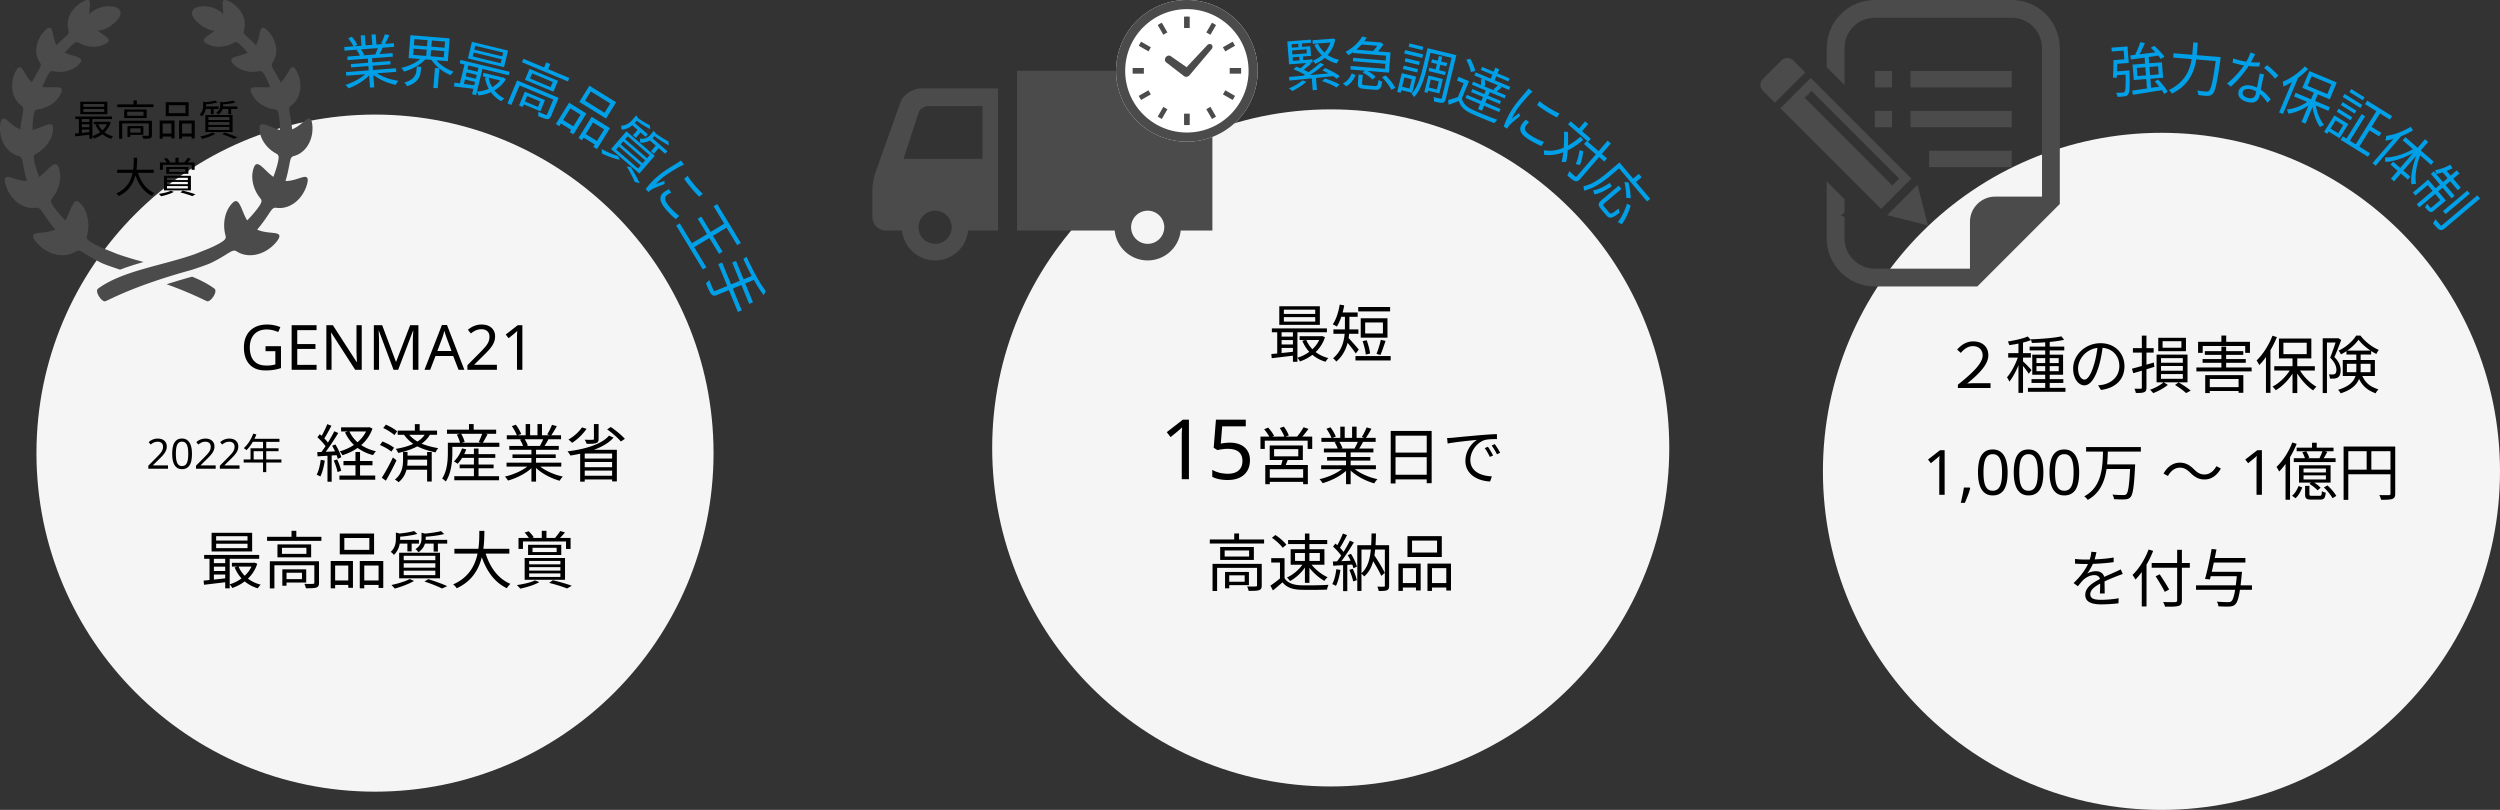 <svg width="960" height="311" fill="none" xmlns="http://www.w3.org/2000/svg"><rect width="100%" height="100%" fill="#333333" stroke="none"/><path d="M132.855 27.687l19.215-1.485.107 1.382-19.215 1.485-.107-1.382zm-.656-9.636l19.039-1.472.108 1.404-19.039 1.472-.108-1.404zm1.167 3.683l17.372-1.343.105 1.36-17.372 1.343-.105-1.36zm1.347 2.875l15.179-1.174.098 1.273-15.178 1.173-.099-1.272zm6.467-2.839l1.623-.125.919 11.888-1.623.125-.919-11.888zm-2.661-8.157l1.558-.12.354 4.584-1.557.12-.355-4.584zm4.146-.32l1.579-.123.349 4.519-1.579.122-.349-4.519zM141.101 27.6l1.364.513c-1.864 2.439-5.423 4.634-8.62 5.808a8.284 8.284 0 00-1.184-1.321c3.191-.975 6.723-2.947 8.44-5zm2.673-.25c2.017 1.83 5.832 3.234 9.221 3.678-.346.38-.8 1.077-1.005 1.556-3.406-.663-7.223-2.376-9.468-4.586l1.252-.648zm4-14.189l1.725.33c-.543 1.256-1.233 2.611-1.781 3.514l-1.372-.335c.521-.967 1.133-2.471 1.428-3.509zm-2.58 4.877l1.743.285c-.472 1.03-.964 2.082-1.392 2.822l-1.414-.31c.379-.802.861-1.986 1.063-2.796zm-11.466-3.328l1.365-.613c.822.93 1.74 2.249 2.117 3.124l-1.428.662c-.375-.853-1.273-2.196-2.054-3.173zm3.219 4.54l1.534-.428c.56.685 1.141 1.633 1.389 2.276l-1.596.476c-.226-.644-.788-1.638-1.327-2.324zm21.895-.57l-.194 2.39 11.753.954.194-2.39-11.753-.954zm.297-3.662l-.19 2.346 11.753.954.191-2.346-11.754-.954zm-1.532-1.515l15.086 1.225-.714 8.793-15.086-1.225.714-8.793zm9.314 8.702c1.363 2.252 4.31 4.28 7.314 5.34-.399.298-.933.895-1.21 1.314-3.054-1.263-6.02-3.6-7.55-6.241l1.446-.413zm-4.736-.384l1.377.708c-1.952 2.291-5.346 4.135-8.437 4.965-.23-.438-.662-1.09-1.008-1.45 3.029-.615 6.318-2.246 8.068-4.223zm-2.133 3.711l1.666.136-.11 1.36c-.171 2.104-.913 4.715-5.306 6.08-.207-.436-.687-1.05-1.033-1.408 3.977-1.134 4.544-3.23 4.676-4.852l.107-1.316zm4.162-10.764l1.667.135-.606 7.456-1.666-.136.605-7.455zm2.811 11.33l1.688.137-.621 7.653-1.689-.137.622-7.652zm14.854-5.946l-.368 1.518 10.732 2.605.368-1.518-10.732-2.605zm.622-2.565l-.358 1.475 10.733 2.604.358-1.475-10.733-2.604zm-1.28-1.533l13.875 3.367-1.546 6.37-13.875-3.366 1.546-6.371zm-4.381 6.95l18.836 4.571-.322 1.326-18.835-4.57.321-1.326zm8.844 4.976l7.611 1.847-.316 1.304-7.611-1.846.316-1.305zm-6.744-1.5l5.281 1.281-.291 1.197-5.281-1.28.291-1.198zm-.654 2.694l5.281 1.281-.29 1.197-5.281-1.281.29-1.197zm9.353.548c.498 3.359 2.669 6.353 6.086 8.133-.415.216-.983.69-1.29 1.023-3.493-2.025-5.634-5.239-6.194-9.087l1.398-.069zm5.165-.014l.299.073.294.003.884.645c-2.464 3.997-6.554 5.835-10.586 6.215-.077-.427-.343-1.102-.57-1.474 3.67-.197 7.569-1.899 9.616-5.206l.063-.256zm-18.283 2.016c2.137.337 5.32.747 8.417 1.137l-.322 1.325c-2.969-.358-6.029-.716-8.293-.994l.198-1.468zm9.42-6.544l1.54.374-2.667 10.99-1.539-.374 2.666-10.99zm-5.371-1.28l1.496.363-2.111 8.701-1.496-.363 2.111-8.701zM201 22.577l17.635 7.381-.552 1.32-17.635-7.382.552-1.32zm8.75 1.373l1.563.654-1.079 2.577-1.563-.654 1.079-2.577zm-11.179 6.935l15.079 6.312-.544 1.298-13.597-5.69-3.143 7.508-1.481-.62 3.686-8.808zm14.45 6.048l1.522.638-2.922 6.98c-.349.833-.718 1.203-1.478 1.195-.743-.049-1.847-.487-3.532-1.192.118-.452.15-1.154.096-1.654 1.323.602 2.459 1.077 2.821 1.181.345.144.469.077.588-.207l2.905-6.94zm-11.487-1.73l1.36.568-2.225 5.317-1.36-.569 2.225-5.317zm.731.305l7.022 2.939-1.793 4.282-7.021-2.939.458-1.096 5.642 2.362.875-2.09-5.642-2.362.459-1.096zm2.07-7.338l-.824 1.969 7.935 3.32.824-1.968-7.935-3.32zm-.994-1.728l10.938 4.579-1.758 4.2-10.939-4.578 1.759-4.2zm23.53 8.653l-2.205 3.55 7.476 4.643 2.205-3.551-7.476-4.642zm-.529-2.193l10.261 6.37-3.876 6.244-10.261-6.372 3.876-6.242zm-7.816 6.54l6.653 4.132-4.978 8.018-1.402-.87 4.143-6.672-3.925-2.438-4.236 6.822-1.327-.823 5.072-8.168zm8.691 5.397l7.027 4.364-5.002 8.055-1.401-.87 4.166-6.71-4.28-2.658-4.236 6.822-1.346-.835 5.072-8.168zm-11.702.788l5.214 3.238-.835 1.345-5.215-3.237.836-1.346zm8.784 5.454l5.551 3.447-.835 1.346-5.552-3.447.836-1.346zm25.227-2.991l.187 1.498c-1.71-.78-3.954-2.254-5.736-3.59.137-.26.32-.741.374-1.073 1.742 1.215 3.884 2.572 5.175 3.164zm7.143 6.201l.156 1.502c-1.793-.852-4.156-2.458-6.04-3.912.151-.276.306-.724.39-1.058 1.828 1.318 4.089 2.806 5.494 3.468zM244.32 44.288l1.103 1.651c-.117.102-.258.097-.503-.057l-.95 1.099c-1.05 1.215-2.86 2.703-5.332 2.806.047-.425-.022-1.153-.159-1.533 2.148-.063 3.482-1.236 4.403-2.301l1.438-1.665zm6.781 5.948l1.13 1.587c-.117.102-.258.096-.503-.057l-.835.965c-.949 1.099-2.593 2.295-5.126 1.996.08-.396.059-1.112-.063-1.509 2.127.298 3.297-.552 4.117-1.5l1.28-1.482zm-7.962-3.538l5.626 4.862-.849.982-5.626-4.862.849-.982zm6.808 5.884l6.341 5.48-.848.983-6.342-5.481.849-.982zm-4.578-3.317l1.132.978-2.331 2.697-1.132-.978 2.331-2.697zm6.991 6.042l1.132.978-2.374 2.747-1.132-.978 2.374-2.747zm-13.037-1.031l-1.007 1.165 8.423 7.279 1.007-1.165-8.423-7.28zm-1.697 1.964l-1.036 1.198 8.422 7.28 1.036-1.2-8.422-7.278zm3.409-3.945l-1.007 1.165 8.422 7.279 1.007-1.165-8.422-7.28zm-.496-1.883l10.886 9.409-5.898 6.824-10.886-9.408 5.898-6.825zm.11 13.5l1.562.245c1.342 2.148 2.723 4.621 3.432 6.223l-1.928-.561c-.574-1.456-1.77-3.74-3.066-5.907zm-3.336-4.047l.686 1.495c-2.039-.367-4.815-1.428-6.882-2.4.016-.423 0-1.28-.096-1.74 2.031 1.115 4.532 2.259 6.292 2.645zm26.736 7.635c1.229 2.101 4.18 5.455 5.838 6.905l-1.361 1.15c-1.722-1.627-4.477-4.886-5.823-6.888l1.346-1.167zm-6.301 6.45c-.732.36-1.274.674-1.727 1.057-.773.653-1.075 1.83.871 4.132 1.264 1.495 2.506 2.692 3.962 3.766l-1.383 1.227c-1.099-.857-2.427-2.155-3.904-3.902-2.372-2.806-2.496-4.861-.917-6.196.555-.469 1.231-.896 2.193-1.393l.905 1.309zm4.896-10.736c-.37.14-1.022.46-1.381.65-1.832 1-5.263 3.008-7.162 4.613a24.081 24.081 0 00-2.207 2.126c.997-.354 2.332-.82 3.262-1.116l.042 1.174c-1.548.588-3.837 1.458-4.771 1.988a5.47 5.47 0 00-.828.556c-.153.158-.374.374-.545.547l-1.092-1.122c.908-1.344 2.599-3.263 4.884-5.195 2.47-2.088 5.812-3.962 7.376-4.94.43-.275.892-.58 1.276-.876l1.146 1.595zm12.78 15.146l9.05 14.942-1.393.843-9.05-14.94 1.393-.844zm-6.115 4.81l8.161 13.474-1.374.832-8.161-13.473 1.374-.832zm-8.279 2.597l10.225 16.879-1.374.832-10.224-16.879 1.373-.832zm18.094-.49l.9 1.486-14.338 8.685-.901-1.486 14.339-8.686zm14.932 26.437l-.774 1.649c-2.589-3.243-5.608-9.043-7.839-13.906.37-.2.906-.633 1.193-.918 2.21 4.754 5.195 10.473 7.42 13.175zm-11.422-11.511l6.507 15.879-1.465.6-6.507-15.878 1.465-.601zm-5.343.597l7.534 18.382-1.486.609-7.534-18.382 1.486-.609zm11.813 4.978l.65 1.588-14.412 5.907c-1.079.442-1.681.308-2.242-.365-.562-.674-1.145-1.98-2.008-4.147.385-.276.961-.845 1.268-1.256a63.875 63.875 0 001.523 3.774c.192.468.401.573.828.398l14.393-5.899z" fill="#00A0E8"/><circle cx="144" cy="174" r="130" fill="#F5F5F5"/><path d="M83 208.784v1.704h12.048v-1.704H83zm0-2.88v1.656h12.048v-1.656H83zm-1.752-1.296h15.576v7.152H81.248v-7.152zm-2.856 8.496h21.144v1.488H78.392v-1.488zm10.656 3h8.544v1.464h-8.544v-1.464zm-7.536.144h5.928v1.344h-5.928v-1.344zm0 3.024h5.928v1.344h-5.928v-1.344zm10.056-1.824c1.392 3.432 4.464 6.048 8.544 7.056-.384.336-.864.984-1.104 1.416-4.224-1.248-7.32-4.104-8.904-8.04l1.464-.432zm5.472-1.344h.336l.312-.072 1.104.456c-1.584 4.872-5.448 7.872-9.624 9.312-.192-.432-.648-1.08-.984-1.416 3.84-1.152 7.536-3.96 8.856-7.992v-.288zm-18.864 6.84c2.352-.192 5.832-.576 9.216-.96v1.488c-3.24.384-6.576.792-9.048 1.08l-.168-1.608zm8.304-9.36h1.728v12.336H86.48v-12.336zm-6.024.024h1.68v9.768h-1.68v-9.768zm22.104-7.464h20.856v1.56H102.56v-1.56zm9.384-2.304h1.848v3.048h-1.848v-3.048zm-8.328 11.688h17.832v1.536h-16.08v8.88h-1.752v-10.416zm17.088 0h1.8v8.256c0 .984-.216 1.512-.984 1.824-.768.264-2.064.288-4.056.288-.072-.504-.336-1.224-.6-1.704 1.584.048 2.928.048 3.336 0 .408 0 .504-.12.504-.456v-8.208zm-12.288 3.096h1.608v6.288h-1.608v-6.288zm.864 0h8.304v5.064h-8.304v-1.296h6.672v-2.472h-6.672v-1.296zm-1.008-8.256v2.328h9.384v-2.328h-9.384zm-1.728-1.32h12.936v4.968h-12.936v-4.968zm25.68-2.448v4.56h9.6v-4.56h-9.6zm-1.752-1.728h13.176v8.016h-13.176v-8.016zm-3.48 10.56h8.544v10.296h-1.8v-8.568h-5.04v8.76h-1.704v-10.488zm11.16 0h9.024v10.344h-1.8v-8.616h-5.496v8.76h-1.728v-10.488zm-10.392 7.464h6.696v1.728h-6.696v-1.728zm11.28 0h7.128v1.728h-7.128v-1.728zm19.992-18.984l1.224 1.104c-1.968.576-4.872.96-7.296 1.128-.072-.312-.264-.84-.456-1.152 2.304-.24 5.04-.648 6.528-1.08zm10.32.024l1.2 1.128c-2.088.576-5.184.936-7.776 1.08-.072-.336-.264-.816-.432-1.152 2.448-.216 5.376-.6 7.008-1.056zm-17.328.552l2.088.576c-.024.168-.144.264-.456.312v1.584c0 1.752-.432 4.272-2.4 6.12-.264-.384-.84-.936-1.224-1.152 1.728-1.584 1.992-3.504 1.992-5.04v-2.4zm9.84.072l2.064.504c-.024.168-.144.264-.456.312v1.392c0 1.584-.504 3.744-2.808 5.304-.216-.384-.744-.96-1.128-1.2 1.968-1.272 2.328-2.808 2.328-4.176v-2.136zm-9.096 2.76h8.112v1.416h-8.112v-1.416zm9.816 0h9.144v1.416h-9.144v-1.416zm-6.144.528h1.632v3.888h-1.632v-3.888zm10.08 0h1.632v3.96h-1.632v-3.96zm-11.496 8.448v1.68h12.144v-1.68h-12.144zm0 2.832v1.728h12.144v-1.728h-12.144zm0-5.688v1.68h12.144v-1.68h-12.144zm-1.752-1.2h15.696v9.84h-15.696v-9.84zm9.72 11.064l1.464-.912c2.64.816 5.544 1.872 7.272 2.688l-1.992.912c-1.512-.792-4.128-1.824-6.744-2.688zm-5.64-.96l1.632.744c-1.944 1.152-4.992 2.256-7.392 2.928-.288-.36-.912-1.056-1.32-1.368 2.472-.528 5.352-1.368 7.08-2.304zm17.136-11.592h21.096v1.824h-21.096v-1.824zm11.688.72c1.56 5.808 4.824 10.656 9.816 12.72-.456.408-1.056 1.176-1.368 1.68-5.184-2.448-8.448-7.512-10.248-13.968l1.8-.432zm-2.112-7.608h1.944c-.096 6.288-.144 17.232-10.632 22.032-.288-.48-.864-1.128-1.368-1.488 10.2-4.44 10.008-14.784 10.056-20.544zm23.976-.024h1.8v3.672h-1.8v-3.672zm-8.928 2.736h19.992v4.224h-1.752v-2.88h-16.536v2.88h-1.704v-4.224zm5.376 3.768V212h9.264v-1.656h-9.264zm-1.704-1.152h12.744v3.936h-12.744v-3.936zm-1.344-4.68l1.584-.504c.744.696 1.536 1.656 1.944 2.328l-1.656.648c-.36-.696-1.176-1.728-1.872-2.472zm13.68-.6l1.824.528a20.316 20.316 0 01-2.328 2.52l-1.44-.48c.648-.72 1.512-1.824 1.944-2.568zm-11.928 13.872v1.32h12v-1.32h-12zm0 2.4v1.368h12v-1.368h-12zm0-4.776v1.296h12v-1.296h-12zm-1.728-1.128h15.504v8.376h-15.504v-8.376zm3.936 8.592l1.704.648c-1.824 1.104-4.896 1.992-7.32 2.52-.288-.36-.936-1.056-1.32-1.368 2.472-.36 5.352-.984 6.936-1.8zm5.496.96l1.368-1.032c2.616.624 5.568 1.464 7.296 2.136l-1.8 1.032c-1.56-.624-4.2-1.464-6.864-2.136zm-108.929-90.88h5.928v8.4a17.47 17.47 0 01-2.808.672c-.944.144-2.016.216-3.216.216-1.776 0-3.272-.352-4.488-1.056-1.216-.72-2.144-1.736-2.784-3.048-.624-1.328-.936-2.896-.936-4.704 0-1.792.352-3.344 1.056-4.656a7.4 7.4 0 013.024-3.048c1.328-.736 2.928-1.104 4.8-1.104.96 0 1.864.088 2.712.264.864.176 1.664.424 2.4.744l-.816 1.872a12.46 12.46 0 00-2.064-.696 9.471 9.471 0 00-2.352-.288c-1.36 0-2.528.28-3.504.84-.976.56-1.72 1.36-2.232 2.4-.512 1.024-.768 2.248-.768 3.672 0 1.36.216 2.568.648 3.624a5.29 5.29 0 002.088 2.448c.944.576 2.184.864 3.72.864.512 0 .96-.016 1.344-.048.4-.048.76-.104 1.08-.168.336-.064.648-.128.936-.192v-5.088h-3.768v-1.92zM121.564 142h-9.576v-17.136h9.576v1.896h-7.416v5.352h6.984v1.872h-6.984v6.12h7.416V142zm17.344 0h-2.52l-9.168-14.232h-.096c.016.288.032.608.048.96.032.352.056.736.072 1.152l.048 1.248c.016.432.024.864.024 1.296V142h-1.992v-17.136h2.496l9.144 14.184h.096a23.647 23.647 0 01-.048-.792c-.016-.352-.032-.736-.048-1.152l-.048-1.32a35.122 35.122 0 01-.024-1.248v-9.672h2.016V142zm12.21 0l-5.64-15.024h-.096c.032.32.056.728.072 1.224.032.496.056 1.04.072 1.632.016.576.024 1.168.024 1.776V142h-1.992v-17.136h3.192l5.28 14.04h.096l5.376-14.04h3.168V142h-2.136v-10.536c0-.56.008-1.112.024-1.656.016-.56.04-1.08.072-1.56.032-.496.056-.912.072-1.248h-.096l-5.712 15h-1.776zm24.966 0l-2.064-5.304h-6.792l-2.04 5.304h-2.184l6.696-17.208h1.944L178.316 142h-2.232zm-4.632-12.408c-.048-.128-.128-.36-.24-.696a79.26 79.26 0 01-.336-1.032 14.135 14.135 0 00-.24-.84c-.08.32-.168.648-.264.984-.08.32-.168.616-.264.888-.08.272-.152.504-.216.696l-1.944 5.184h5.424l-1.92-5.184zM190.812 142h-11.328v-1.752l4.488-4.536a51.138 51.138 0 002.184-2.304c.592-.672 1.04-1.328 1.344-1.968a5.018 5.018 0 00.456-2.136c0-.944-.28-1.656-.84-2.136-.56-.496-1.288-.744-2.184-.744-.832 0-1.568.144-2.208.432a9.887 9.887 0 00-1.92 1.2l-1.128-1.416a9.613 9.613 0 011.464-1.032 8.064 8.064 0 011.752-.72 7.663 7.663 0 012.04-.264c1.072 0 1.992.184 2.76.552.768.368 1.36.896 1.776 1.584.432.672.648 1.48.648 2.424a5.89 5.89 0 01-.312 1.92 7.857 7.857 0 01-.888 1.752c-.384.576-.848 1.16-1.392 1.752a47.42 47.42 0 01-1.8 1.848l-3.576 3.528v.096h8.664V142zm9.774 0h-2.064v-13.152c.016-.32.032-.616.048-.888l.048-.888a11.61 11.61 0 01-.696.648l-.792.672-1.824 1.488-1.104-1.416 4.632-3.6h1.752V142zM64.507 180h-7.552v-1.168l2.992-3.024a34.111 34.111 0 001.456-1.536c.395-.448.694-.885.897-1.312.202-.437.303-.912.303-1.424 0-.629-.186-1.104-.56-1.424-.373-.331-.858-.496-1.456-.496-.554 0-1.045.096-1.472.288a6.607 6.607 0 00-1.28.8l-.752-.944c.3-.256.625-.485.977-.688a5.344 5.344 0 011.167-.48c.427-.117.88-.176 1.36-.176.715 0 1.328.123 1.84.368.513.245.907.597 1.184 1.056.289.448.432.987.432 1.616 0 .448-.069.875-.208 1.28a5.232 5.232 0 01-.592 1.168 9.672 9.672 0 01-.928 1.168c-.362.395-.762.805-1.2 1.232l-2.384 2.352v.064h5.776V180zm9.205-5.728c0 .928-.07 1.755-.208 2.48-.139.725-.363 1.344-.672 1.856a3.073 3.073 0 01-1.184 1.152c-.48.267-1.062.4-1.744.4-.854 0-1.563-.235-2.128-.704-.555-.469-.97-1.141-1.248-2.016-.267-.885-.4-1.941-.4-3.168 0-1.237.122-2.293.368-3.168.256-.875.661-1.541 1.216-2 .554-.469 1.285-.704 2.192-.704.853 0 1.562.235 2.128.704.565.459.986 1.125 1.264 2 .277.875.416 1.931.416 3.168zm-6.176 0c0 1.045.074 1.915.224 2.608.16.693.41 1.216.752 1.568.352.341.816.512 1.392.512s1.034-.171 1.376-.512c.352-.341.608-.859.768-1.552.16-.704.24-1.579.24-2.624 0-1.045-.08-1.909-.24-2.592-.16-.693-.416-1.211-.768-1.552-.342-.352-.8-.528-1.376-.528-.576 0-1.04.176-1.392.528-.342.341-.592.859-.752 1.552-.15.683-.224 1.547-.224 2.592zM82.82 180h-7.552v-1.168l2.992-3.024a34.111 34.111 0 001.456-1.536c.395-.448.693-.885.896-1.312.203-.437.304-.912.304-1.424 0-.629-.187-1.104-.56-1.424-.373-.331-.859-.496-1.456-.496-.555 0-1.045.096-1.472.288a6.607 6.607 0 00-1.28.8l-.752-.944a6.45 6.45 0 01.976-.688 5.344 5.344 0 011.168-.48c.427-.117.88-.176 1.36-.176.715 0 1.328.123 1.84.368s.907.597 1.184 1.056c.288.448.432.987.432 1.616 0 .448-.07.875-.208 1.28a5.232 5.232 0 01-.592 1.168 9.672 9.672 0 01-.928 1.168c-.363.395-.763.805-1.2 1.232l-2.384 2.352v.064h5.776V180zm9.156 0h-7.552v-1.168l2.992-3.024a34.111 34.111 0 001.456-1.536c.395-.448.694-.885.896-1.312.203-.437.304-.912.304-1.424 0-.629-.186-1.104-.56-1.424-.373-.331-.858-.496-1.456-.496-.554 0-1.045.096-1.472.288a6.607 6.607 0 00-1.28.8l-.752-.944a6.43 6.43 0 01.976-.688 5.342 5.342 0 011.168-.48c.427-.117.88-.176 1.36-.176.715 0 1.328.123 1.84.368s.907.597 1.184 1.056c.288.448.432.987.432 1.616 0 .448-.07.875-.208 1.28a5.232 5.232 0 01-.592 1.168 9.682 9.682 0 01-.928 1.168c-.362.395-.762.805-1.2 1.232l-2.384 2.352v.064h5.776V180zm5.269-13.488l1.2.304c-.88 2.368-2.304 4.592-3.792 6.032-.24-.208-.737-.608-1.04-.768 1.52-1.328 2.847-3.408 3.632-5.568zm-.257 1.984h10.321v1.168H96.412l.576-1.168zm-.784 3.632h10.753v1.12h-9.552v3.792h-1.2v-4.912zm-2.64 4.304h14.497v1.168H93.564v-1.168zm7.441-7.328h1.232v12.192h-1.232v-12.192zm29.979-5.016h10.632v1.584h-10.632v-1.584zm.912 12.936h11.136v1.632h-11.136v-1.632zm-1.56 5.568h13.752v1.632h-13.752v-1.632zm10.776-18.504h.36l.336-.072 1.224.552c-1.944 5.52-6.456 8.616-11.544 10.248-.216-.456-.672-1.128-1.032-1.488 4.704-1.32 9.024-4.32 10.656-8.928v-.312zm-7.008 1.416c1.704 3.888 5.4 6.696 10.272 7.776-.384.336-.864 1.032-1.128 1.488-5.016-1.32-8.76-4.32-10.752-8.736l1.608-.528zm2.4 8.064h1.752v10.056h-1.752v-10.056zm-10.824-10.704l1.584.624c-.912 1.752-2.04 3.888-2.976 5.208l-1.248-.576c.912-1.368 2.016-3.672 2.64-5.256zm2.688 2.736l1.512.672c-1.632 2.76-3.936 6.24-5.712 8.352l-1.104-.624c1.776-2.16 4.032-5.808 5.304-8.4zm-6.48 2.304l.912-1.176c1.344 1.128 2.856 2.688 3.504 3.768l-.96 1.368c-.648-1.128-2.16-2.808-3.456-3.96zm5.64 3.264l1.248-.504c.984 1.536 1.944 3.6 2.28 4.92l-1.344.624c-.336-1.344-1.224-3.456-2.184-5.04zm-5.712 2.448c2.088-.072 5.088-.192 8.136-.36l-.024 1.488c-2.88.192-5.784.36-7.968.504l-.144-1.632zm6.336 3.216l1.296-.408c.672 1.344 1.32 3.168 1.56 4.368l-1.392.48c-.216-1.2-.864-3.048-1.464-4.44zm-4.992-.264l1.56.288c-.336 2.256-.936 4.584-1.704 6.12-.312-.192-1.032-.528-1.416-.696.792-1.464 1.272-3.6 1.56-5.712zm2.592-2.28h1.608v10.704h-1.608v-10.704zm26.952-8.928h15.12v1.608h-15.12v-1.608zm3.048 9.6h9.144v1.56h-9.144v-1.56zm-.096 3.864h9.264v1.56h-9.264v-1.56zm3.648-15.96h1.848v3.264h-1.848v-3.264zm4.704 10.704h1.776v11.352h-1.776v-11.352zm-.48-7.344l1.704.48c-2.232 4.056-7.032 6.096-12.336 7.224-.168-.408-.6-1.176-.912-1.56 5.136-.84 9.696-2.64 11.544-6.144zm-16.368-1.872l1.008-1.296c1.512.648 3.408 1.728 4.32 2.568l-1.032 1.464c-.912-.864-2.76-2.016-4.296-2.736zm-1.272 6.528l.984-1.344c1.536.576 3.48 1.608 4.44 2.4l-1.032 1.488c-.936-.816-2.832-1.896-4.392-2.544zm.72 12.552c1.224-1.848 2.976-5.04 4.272-7.776l1.368 1.104c-1.176 2.544-2.76 5.592-4.08 7.824l-1.56-1.152zm8.16-9.888h1.728v3.144c0 2.592-.432 6.072-3.432 8.472-.336-.312-1.008-.768-1.44-1.008 2.784-2.16 3.144-5.256 3.144-7.488v-3.12zm1.728-7.392c2.736 3.72 6.672 5.016 11.784 5.952a4.675 4.675 0 00-1.008 1.608c-5.232-1.128-9.312-2.712-12.24-6.936l1.464-.624zm20.4 8.232h13.296v1.44h-13.296v-1.44zm-.384 3.984h13.032v1.44h-13.032v-1.44zm-2.064 4.488h17.184v1.56h-17.184v-1.56zm7.536-10.632h1.776v11.616h-1.776v-11.616zm-4.56-.048l1.608.384c-.744 2.112-2.016 4.176-3.288 5.52-.336-.24-1.032-.696-1.44-.888 1.32-1.248 2.472-3.12 3.12-5.016zm-4.488-2.16h18.816v1.584h-18.816v-1.584zM171.64 165h18.888v1.584H171.64V165zm8.448-2.16h1.8v3.144h-1.8v-3.144zm-8.112 7.176h1.728v3.744c0 3.192-.384 7.92-2.52 11.136-.288-.312-1.032-.912-1.392-1.128 1.944-3 2.184-7.128 2.184-10.008v-3.744zm3.432-3.12l1.608-.432c.624 1.008 1.224 2.352 1.392 3.24l-1.728.48c-.168-.888-.696-2.256-1.272-3.288zm9.816-.6l1.992.48c-.648 1.224-1.368 2.544-1.92 3.432l-1.464-.48c.48-.96 1.08-2.424 1.392-3.432zm9.288 11.376h21.024v1.512h-21.024v-1.512zm.096-10.536h20.832v1.536h-20.832v-1.536zm.96 4.104h19.008v1.488h-19.008v-1.488zm1.224 3.24H213.4v1.392h-16.608v-1.392zm7.272-2.544h1.776v13.008h-1.776v-13.008zm-2.208-9.096h1.704v5.016h-1.704v-5.016zm4.536 0h1.728v4.944h-1.728v-4.944zm-2.904 15.432l1.44.672c-2.232 2.496-6.288 4.584-9.864 5.592a8.997 8.997 0 00-1.176-1.536c3.552-.792 7.56-2.64 9.6-4.728zm2.928-.048c2.04 2.16 6.072 4.008 9.72 4.776-.408.384-.96 1.104-1.224 1.608-3.648-1.008-7.656-3.192-9.912-5.784l1.416-.6zm5.544-15.096l1.848.504c-.696 1.32-1.56 2.736-2.232 3.672l-1.464-.48c.648-1.008 1.44-2.592 1.848-3.696zm-3.216 5.088l1.872.456c-.6 1.08-1.224 2.184-1.752 2.952l-1.512-.456c.48-.84 1.104-2.088 1.392-2.952zm-12.192-4.584l1.536-.552c.816 1.08 1.704 2.592 2.04 3.576l-1.608.6c-.336-.96-1.2-2.496-1.968-3.624zm3.12 5.208l1.704-.336c.552.792 1.104 1.872 1.32 2.592l-1.776.384c-.192-.72-.72-1.848-1.248-2.64zm28.392-6h1.8v5.688c0 .936-.24 1.392-.984 1.632-.768.264-1.92.264-3.624.264-.12-.48-.456-1.128-.744-1.584 1.392.072 2.688.072 3.072.024.36 0 .48-.072.48-.384v-5.64zm5.808 4.44l1.728.768c-3.432 3.936-10.152 5.856-16.56 6.888-.216-.432-.768-1.224-1.128-1.608 6.504-.816 12.984-2.592 15.96-6.048zm-10.392-3.168l1.752.552c-1.392 2.088-3.552 4.104-5.544 5.376-.312-.312-1.008-.96-1.416-1.248 1.992-1.128 3.984-2.856 5.208-4.68zm9.648.744l1.416-.888c1.92 1.296 4.248 3.216 5.4 4.56l-1.536 1.008c-1.056-1.32-3.36-3.312-5.28-4.68zm-10.344 7.872h14.088v12.12h-1.824v-10.68h-10.512v10.8h-1.752v-12.24zm.864 3.36h12.216v1.32h-12.216v-1.32zm0 3.312h12.216v1.32h-12.216v-1.32zm0 3.288h12.216v1.416h-12.216v-1.416zM32 41.856v1.136h8.032v-1.136H32zm0-1.92v1.104h8.032v-1.104H32zm-1.168-.864h10.384v4.768H30.832v-4.768zm-1.904 5.664h14.096v.992H28.928v-.992zm7.104 2h5.696v.976h-5.696v-.976zm-5.024.096h3.952v.896h-3.952v-.896zm0 2.016h3.952v.896h-3.952v-.896zm6.704-1.216c.928 2.288 2.976 4.032 5.696 4.704-.256.224-.576.656-.736.944-2.816-.832-4.88-2.736-5.936-5.36l.976-.288zm3.648-.896h.224l.208-.048.736.304c-1.056 3.248-3.632 5.248-6.416 6.208a3.84 3.84 0 00-.656-.944c2.56-.768 5.024-2.64 5.904-5.328v-.192zm-12.576 4.56c1.568-.128 3.888-.384 6.144-.64v.992c-2.16.256-4.384.528-6.032.72l-.112-1.072zm5.536-6.24h1.152v8.224H34.32v-8.224zm-4.016.016h1.12v6.512h-1.12v-6.512zm14.736-4.976h13.904v1.04H45.04v-1.04zm6.256-1.536h1.232v2.032h-1.232V38.56zm-5.552 7.792h11.888v1.024h-10.72v5.92h-1.168v-6.944zm11.392 0h1.2v5.504c0 .656-.144 1.008-.656 1.216-.512.176-1.376.192-2.704.192-.048-.336-.224-.816-.4-1.136 1.056.032 1.952.032 2.224 0 .272 0 .336-.08.336-.304v-5.472zm-8.192 2.064h1.072v4.192h-1.072v-4.192zm.576 0h5.536v3.376H49.52v-.864h4.448V49.28H49.52v-.864zm-.672-5.504v1.552h6.256v-1.552h-6.256zm-1.152-.88h8.624v3.312h-8.624v-3.312zm17.12-1.632v3.04h6.4V40.4h-6.4zm-1.168-1.152h8.784v5.344h-8.784v-5.344zm-2.32 7.04h5.696v6.864h-1.2V47.44h-3.36v5.84h-1.136v-6.992zm7.44 0h6.016v6.896h-1.2V47.44H69.92v5.84h-1.152v-6.992zm-6.928 4.976h4.464v1.152H61.84v-1.152zm7.52 0h4.752v1.152H69.36v-1.152zm13.328-12.656l.816.736c-1.312.384-3.248.64-4.864.752a3.069 3.069 0 00-.304-.768c1.536-.16 3.36-.432 4.352-.72zm6.88.016l.8.752c-1.392.384-3.456.624-5.184.72a3.752 3.752 0 00-.288-.768c1.632-.144 3.584-.4 4.672-.704zm-11.552.368l1.392.384c-.016.112-.096.176-.304.208v1.056c0 1.168-.288 2.848-1.6 4.08-.176-.256-.56-.624-.816-.768 1.152-1.056 1.328-2.336 1.328-3.36v-1.6zm6.56.048l1.376.336c-.016.112-.096.176-.304.208v.928c0 1.056-.336 2.496-1.872 3.536-.144-.256-.496-.64-.752-.8 1.312-.848 1.552-1.872 1.552-2.784V39.04zm-6.064 1.84h5.408v.944h-5.408v-.944zm6.544 0h6.096v.944h-6.096v-.944zm-4.096.352h1.088v2.592H80.96v-2.592zm6.72 0h1.088v2.64H87.68v-2.64zm-7.664 5.632v1.12h8.096v-1.12h-8.096zm0 1.888v1.152h8.096v-1.152h-8.096zm0-3.792v1.12h8.096v-1.12h-8.096zm-1.168-.8h10.464v6.56H78.848v-6.56zm6.48 7.376l.976-.608c1.76.544 3.696 1.248 4.848 1.792l-1.328.608c-1.008-.528-2.752-1.216-4.496-1.792zm-3.76-.64l1.088.496c-1.296.768-3.328 1.504-4.928 1.952-.192-.24-.608-.704-.88-.912 1.648-.352 3.568-.912 4.72-1.536zM44.992 65.168h14.064v1.216H44.992v-1.216zm7.792.48c1.04 3.872 3.216 7.104 6.544 8.48-.304.272-.704.784-.912 1.12-3.456-1.632-5.632-5.008-6.832-9.312l1.2-.288zm-1.408-5.072h1.296c-.064 4.192-.096 11.488-7.088 14.688a3.808 3.808 0 00-.912-.992c6.8-2.96 6.672-9.856 6.704-13.696zm15.984-.016h1.2v2.448h-1.2V60.56zm-5.952 1.824h13.328V65.2h-1.168v-1.92H62.544v1.92h-1.136v-2.816zm3.584 2.512V66h6.176v-1.104h-6.176zm-1.136-.768h8.496v2.624h-8.496v-2.624zm-.896-3.12l1.056-.336c.496.464 1.024 1.104 1.296 1.552l-1.104.432c-.24-.464-.784-1.152-1.248-1.648zm9.12-.4l1.216.352a13.544 13.544 0 01-1.552 1.68l-.96-.32c.432-.48 1.008-1.216 1.296-1.712zm-7.952 9.248v.88h8v-.88h-8zm0 1.6v.912h8v-.912h-8zm0-3.184v.864h8v-.864h-8zm-1.152-.752h10.336v5.584H62.976V67.52zm2.624 5.728l1.136.432c-1.216.736-3.264 1.328-4.88 1.68-.192-.24-.624-.704-.88-.912 1.648-.24 3.568-.656 4.624-1.2zm3.664.64l.912-.688c1.744.416 3.712.976 4.864 1.424l-1.2.688c-1.04-.416-2.8-.976-4.576-1.424z" fill="#000"/><path d="M115.365 68.302c-1.103.347-2.451.822-3.876 1.056-.608.102-1.227.158-1.847.153l.061-.202a54.24 54.24 0 00.991-3.943c.247-1.16.403-2.057.466-2.382.189-.947.317-1.632.533-2.114.219-.484.527-.767 1.047-.925 2.089-.509 4.003-1.873 5.343-3.929 1.342-2.041 2.094-4.764 1.882-7.681-.137-1.833-.536-2.63-1.07-2.783-.538-.153-1.227.331-2.078 1.02-.853.692-1.875 1.58-3.048 2.29-.502.306-1.033.578-1.587.795a54.749 54.749 0 00-.462-3.573c-.18-1.11-.349-1.957-.403-2.265-.319-1.806-.455-2.596.372-3.226 1.682-1.157 2.922-3.008 3.424-5.275.509-2.258.266-4.921-.884-7.432-.728-1.576-1.345-2.145-1.869-2.102-.529.04-.984.697-1.515 1.589-.532.896-1.146 2.024-1.954 3.044a9.97 9.97 0 01-1.148 1.231 58.576 58.576 0 00-1.369-2.636c-.516-.932-.941-1.635-1.086-1.893-.862-1.511-1.231-2.175-.691-3 1.142-1.566 1.671-3.608 1.423-5.785-.241-2.173-1.267-4.469-3.053-6.358-1.125-1.184-1.848-1.506-2.305-1.31-.464.2-.678.925-.887 1.889-.21.963-.423 2.163-.837 3.325-.176.493-.39.975-.646 1.434-.512-.514-1.011-1-1.46-1.418-.778-.73-1.395-1.27-1.613-1.47-1.284-1.174-1.84-1.691-1.579-2.641.608-1.842.486-3.95-.416-5.944-.894-1.994-2.578-3.868-4.859-5.117-1.436-.784-2.224-.872-2.6-.54-.38.33-.36 1.087-.263 2.068.092.937.248 2.08.227 3.256-.774-.905-1.832-1.605-3.021-2.155-1.391-.648-3.474-1.074-5.273-.934-1.803.13-3.287.806-3.634 2.053-.35 1.254.491 2.564 1.633 3.72 1.153 1.147 2.616 2.167 3.793 2.714 1.052.484 2.096.847 3.197.917l-.148.114c-.96.728-1.927 1.336-2.668 1.894-.74.554-1.256 1.053-1.34 1.53-.083.48.266.926 1.252 1.466 1.565.858 3.285 1.198 5.07 1.117a11.334 11.334 0 005.264-1.58c.842-.457 1.443-.059 2.62 1.028.2.185.739.719 1.405 1.441.38.412.8.887 1.227 1.39-.452.213-.916.398-1.378.56-1.134.396-2.242.678-3.118.98-.878.301-1.52.614-1.747 1.044-.225.432-.03.966.745 1.78 1.23 1.302 2.763 2.153 4.485 2.624 1.72.464 3.63.545 5.496.108.943-.178 1.391.385 2.177 1.78.135.24.484.913.896 1.802.34.736.72 1.625 1.073 2.53a14.33 14.33 0 01-1.695.108c-1.263.016-2.46-.074-3.436-.065-.972.009-1.72.11-2.089.46-.371.353-.36.943.129 2.003.772 1.684 1.997 3.03 3.539 4.078a12.124 12.124 0 005.412 1.996c.997.156 1.245.87 1.531 2.527.047.281.155 1.069.245 2.096.086.963.151 2.134.167 3.289a15.817 15.817 0 01-1.671-.509c-1.251-.45-2.402-.977-3.366-1.32-.961-.346-1.735-.517-2.228-.308-.496.21-.703.788-.613 2.002.14 1.925.844 3.701 1.977 5.295a12.86 12.86 0 004.579 3.971c.464.264.687.59.752 1.072.068.482-.02 1.112-.198 1.979-.059.295-.25 1.108-.554 2.146a44.488 44.488 0 01-1.175 3.498l-.07.178a17.18 17.18 0 01-1.418-1.139c-1.045-.93-1.963-1.889-2.771-2.596-.808-.71-1.498-1.175-2.06-1.166-.57.009-.993.489-1.374 1.686-.612 1.9-.614 3.868-.148 5.858a13.768 13.768 0 002.854 5.687c.682.885.338 1.646-.704 3.179-.178.261-.698.968-1.416 1.848a45.65 45.65 0 01-3.038 3.355 18.641 18.641 0 01-.875-1.68c-.615-1.337-1.095-2.645-1.579-3.667-.48-1.024-.952-1.76-1.497-1.992-.55-.23-1.157.045-2.022 1.029-1.382 1.553-2.208 3.431-2.602 5.536a14.74 14.74 0 00.308 6.675c.275 1.144-.385 1.722-2.048 2.736-.284.17-1.088.621-2.157 1.145a44.36 44.36 0 01-3.73 1.62c-1.325.508-3.13 1.285-4.091 1.622-12.525 4.402-27.6 6.302-36.934 13.162-1.455 1.069 1.436 5.185 2.713 4.865 1.276-.317 10.45-5.822 33.417-12.103.963-.34 5.626-1.86 7.051-2.542a55.59 55.59 0 003.998-2.118c1.14-.667 1.993-1.218 2.308-1.408.916-.562 1.572-.975 2.132-1.161.558-.189 1.022-.155 1.544.149a9.19 9.19 0 003.366 1.335c1.23.225 2.553.22 3.902-.032a12.89 12.89 0 004.032-1.513 14.698 14.698 0 003.656-2.992c1.374-1.556 1.7-2.506 1.407-3.046-.295-.547-1.217-.71-2.429-.842-1.213-.129-2.717-.239-4.189-.615a11.16 11.16 0 01-1.824-.626c.156-.182.308-.367.462-.554a57.252 57.252 0 002.596-3.408c.718-1.025 1.238-1.835 1.433-2.123 1.138-1.693 1.633-2.434 2.781-2.31 2.236.356 4.654-.2 6.795-1.675a12.257 12.257 0 002.906-2.85 13.958 13.958 0 002.02-3.976c.594-1.865.513-2.81.053-3.168-.466-.361-1.33-.156-2.434.19z" fill="#4B4B4B"/><path d="M46.106 103.554c2.889-1.117 5.94-2.064 9.03-2.945-3.32-.905-6.61-1.848-9.739-2.947-.961-.338-2.767-1.114-4.09-1.623a44.277 44.277 0 01-3.73-1.619 32.931 32.931 0 01-2.158-1.146c-1.663-1.013-2.323-1.592-2.048-2.735.646-2.256.693-4.582.308-6.676-.394-2.104-1.22-3.982-2.602-5.536-.865-.983-1.473-1.258-2.022-1.028-.545.231-1.017.967-1.497 1.992-.484 1.022-.966 2.33-1.578 3.667-.261.563-.55 1.13-.876 1.68-.15-.151-.304-.304-.455-.462a45.73 45.73 0 01-2.582-2.893 32.094 32.094 0 01-1.417-1.848c-1.042-1.533-1.389-2.294-.704-3.18A13.761 13.761 0 0022.8 70.57c.466-1.99.464-3.958-.148-5.858-.38-1.198-.804-1.677-1.374-1.686-.562-.01-1.251.457-2.06 1.166-.808.707-1.727 1.666-2.771 2.596-.448.394-.916.783-1.418 1.139a43.55 43.55 0 01-1.245-3.677 29.243 29.243 0 01-.554-2.145c-.178-.867-.266-1.498-.198-1.98.065-.481.288-.808.752-1.071a12.887 12.887 0 004.582-3.971c1.13-1.594 1.837-3.37 1.974-5.296.092-1.213-.117-1.792-.612-2.001-.493-.21-1.268-.038-2.23.308-.963.342-2.113.87-3.363 1.32-.54.193-1.098.37-1.672.509a46.58 46.58 0 01.166-3.29c.09-1.026.198-1.814.245-2.096.286-1.657.534-2.37 1.531-2.526a12.127 12.127 0 005.412-1.997c1.543-1.047 2.767-2.393 3.54-4.077.488-1.06.5-1.65.128-2.004-.37-.349-1.117-.45-2.09-.46-.974-.008-2.172.082-3.435.066a14.439 14.439 0 01-1.695-.108c.353-.905.734-1.794 1.074-2.53.412-.89.76-1.563.896-1.801.786-1.396 1.234-1.96 2.177-1.782 1.866.437 3.775.356 5.495-.108 1.723-.47 3.256-1.32 4.485-2.622.775-.815.97-1.349.745-1.781-.227-.43-.869-.743-1.747-1.045-.875-.302-1.983-.583-3.118-.98a14.502 14.502 0 01-1.378-.56c.428-.502.847-.977 1.23-1.39a29.521 29.521 0 011.402-1.44c1.177-1.087 1.779-1.486 2.62-1.029a11.334 11.334 0 005.264 1.58c1.786.082 3.506-.258 5.07-1.116.987-.54 1.335-.986 1.252-1.466-.083-.477-.599-.977-1.34-1.53-.74-.559-1.708-1.167-2.667-1.894l-.149-.115c1.101-.07 2.146-.432 3.197-.916 1.177-.547 2.641-1.567 3.794-2.715 1.141-1.155 1.983-2.465 1.634-3.72-.349-1.247-1.833-1.922-3.636-2.053-1.799-.14-3.881.286-5.273.935-1.188.55-2.246 1.25-3.02 2.154-.021-1.175.134-2.318.227-3.255.096-.982.117-1.738-.264-2.07-.376-.33-1.164-.242-2.6.541-2.28 1.25-3.965 3.123-4.859 5.118-.902 1.994-1.024 4.102-.416 5.943.26.95-.295 1.468-1.578 2.641-.219.2-.836.74-1.614 1.47-.448.42-.948.905-1.46 1.419a9.387 9.387 0 01-.645-1.434c-.415-1.162-.629-2.362-.838-3.326-.21-.964-.424-1.688-.887-1.889-.457-.196-1.18.127-2.306 1.31-1.785 1.89-2.812 4.186-3.052 6.358-.248 2.178.281 4.22 1.422 5.786.541.824.172 1.488-.69 3-.145.258-.57.96-1.086 1.892a57.365 57.365 0 00-1.369 2.637 9.884 9.884 0 01-1.148-1.232c-.808-1.02-1.423-2.148-1.954-3.044-.531-.891-.986-1.548-1.515-1.589-.525-.043-1.141.527-1.866 2.103-1.153 2.51-1.396 5.174-.887 7.431.502 2.268 1.742 4.118 3.424 5.275.826.63.691 1.421.37 3.227-.053.308-.221 1.155-.404 2.264a55.64 55.64 0 00-.459 3.574 10.242 10.242 0 01-1.59-.795c-1.17-.71-2.192-1.599-3.045-2.29-.851-.689-1.54-1.173-2.078-1.02-.534.153-.933.95-1.07 2.783-.211 2.917.54 5.64 1.882 7.681 1.34 2.056 3.254 3.42 5.343 3.929.52.157.828.44 1.047.925.216.482.344 1.166.533 2.114.063.324.218 1.223.466 2.382.246 1.162.59 2.58.99 3.942l.062.203a10.837 10.837 0 01-1.846-.153c-1.425-.234-2.774-.71-3.877-1.056-1.103-.347-1.968-.552-2.434-.191-.46.358-.54 1.303.054 3.167a13.957 13.957 0 002.02 3.976 12.263 12.263 0 002.906 2.85c2.141 1.475 4.56 2.031 6.795 1.676 1.148-.124 1.643.616 2.78 2.31.196.287.716 1.098 1.434 2.123a56.618 56.618 0 003.057 3.962 11.18 11.18 0 01-1.823.626c-1.472.376-2.976.486-4.19.614-1.21.133-2.134.296-2.43.843-.292.54.035 1.49 1.408 3.046a14.701 14.701 0 003.656 2.992 12.899 12.899 0 004.033 1.513 10.74 10.74 0 003.901.031 9.19 9.19 0 003.366-1.335c.522-.303.986-.337 1.544-.148.56.187 1.216.599 2.132 1.161.315.19 1.169.74 2.308 1.407a55.817 55.817 0 003.998 2.119c1.382.663 5.817 2.115 6.956 2.511zm27.658 2.688a253.297 253.297 0 00-9.786 2.909c10.182 3.667 14.766 6.319 15.64 6.537 1.276.32 4.167-3.795 2.71-4.864-2.494-1.835-5.403-3.312-8.564-4.582z" fill="#4B4B4B"/><circle cx="511" cy="172" r="130" fill="#F5F5F5"/><path d="M503.677 29.484l1.623-.126.4 5.177-1.623.125-.4-5.176zm-1.72-5.693l1.526.61c-1.09 1.034-2.443 2.087-3.491 2.808l-1.167-.55c1.042-.787 2.383-1.993 3.132-2.868zm4.991.343l1.487.68c-2.152 1.842-5.165 3.973-7.49 5.3l-1.11-.664c2.343-1.373 5.344-3.657 7.113-5.316zm-10.222 2.489l1.003-1.004c1.745.593 3.961 1.569 5.125 2.362l-1.081 1.142c-1.098-.797-3.297-1.841-5.047-2.5zm11.042.404l1.056-.898c1.981.796 4.397 2.087 5.648 3.138l-1.113 1.013c-1.183-1.034-3.607-2.413-5.591-3.253zm-.124 4.114l1.137-.993c1.895.538 4.31 1.52 5.632 2.345l-1.195 1.107c-1.21-.81-3.63-1.86-5.574-2.46zm-12.679-1.602c4.08-.315 10.783-.944 17.07-1.54l.007 1.235a1472.95 1472.95 0 01-16.903 1.704l-.174-1.399zm5.157 1.345l1.515.478c-1.396 1.344-3.564 2.703-5.393 3.595-.285-.265-.921-.79-1.314-1.024 1.903-.787 3.954-1.939 5.192-3.05zm3.882-15.437l7.523-.582.109 1.404-7.524.582-.108-1.404zm-9.087 8.05l9.037-.699.094 1.207-9.037.698-.094-1.206zm-.586-7.59l9.015-.696.093 1.206-7.458.577.548 7.084-1.557.12-.641-8.29zm1.094 2.454l7.743-.599.285 3.685-7.743.599-.083-1.075 6.207-.48-.12-1.557-6.208.48-.081-1.053zm3.045-2.288l1.382-.107.208 2.698-1.382.107-.208-2.698zm.396 5.133l1.382-.107.207 2.676-1.382.107-.207-2.676zm7.205-4.419c1.52 3.105 4.481 5.435 8.179 6.186a5.518 5.518 0 00-.929 1.396c-3.847-.96-6.847-3.509-8.579-7.082l1.329-.5zm5.084-1.893l.307-.024.28-.088 1.014.275c-.928 4.838-4.006 7.834-7.699 9.443-.204-.359-.621-.9-.952-1.184 3.384-1.32 6.277-4.148 7.068-8.18l-.018-.242zm8.509 4.072l14.319 1.163-.63 7.762-14.78-1.2.111-1.359L531.84 26.4l.408-5.021-12.696-1.031.112-1.381zm2.739-3.287l7.521.61-.11 1.36-7.522-.61.111-1.36zm-2.782 6.529l13.113 1.064-.105 1.294-13.113-1.065.105-1.293zm3.493-8.215l1.749.473c-1.562 2.39-3.865 4.918-7.102 6.73a5.061 5.061 0 00-1.088-1.28c3.041-1.564 5.239-3.901 6.441-5.923zm-1.409 14.63l1.601.13-.262 3.224c-.044.548.144.674 1.241.762l3.705.301c.899.073 1.078-.221 1.364-2.383.307.29.968.586 1.399.71-.415 2.659-.949 3.255-2.747 3.11l-3.969-.323c-2.236-.182-2.725-.685-2.595-2.285l.263-3.246zm1.566-.8l1.116-.968c1.403.665 3.037 1.747 3.826 2.628l-1.169 1.075c-.745-.878-2.374-2.025-3.773-2.735zm7.423 1.817l1.4-.659c1.454 1.398 3.059 3.383 3.719 4.76l-1.54.758c-.617-1.374-2.152-3.397-3.579-4.86zm-11.622-1.473l1.448.647c-.736 1.728-1.778 3.41-3.552 4.325l-1.279-1.097c1.63-.773 2.746-2.294 3.383-3.875zm10.479-11.907l.351.028.27-.066 1.082.816c-.834 1.3-2.15 2.827-3.153 3.761a7.971 7.971 0 00-1.187-.869c.931-.873 2.066-2.348 2.612-3.363l.025-.307zm20.342 6.51l5.794 1.406-.306 1.261-5.794-1.405.306-1.262zm-1.018 3.262l6.307 1.53-.306 1.262-6.307-1.53.306-1.262zm3.661-4.545l1.304.317-1.421 5.858-1.304-.317 1.421-5.858zm-3.53-2.803l9.342 2.267-.342 1.41-9.343-2.266.343-1.411zm.152 10.473l4.896 1.188-1.343 5.537-4.896-1.188.3-1.24 3.656.887.747-3.078-3.655-.887.295-1.219zm-.663-.16l1.219.295-1.546 6.371-1.218-.296 1.545-6.37zm9.255-8.192l1.496.364-4.067 16.761c-.228.94-.545 1.407-1.206 1.519-.666.132-1.74-.106-3.344-.495.04-.443.024-1.217-.102-1.723 1.16.35 2.277.598 2.646.665.32.078.427.013.51-.329l4.067-16.762zm-9.557-2.319l1.475.358-1.862 7.676c-.815 3.356-2.196 8.024-4.76 10.753-.189-.34-.721-.945-1.043-1.204 2.41-2.562 3.56-6.743 4.328-9.907l1.862-7.675zm-8.473 3.853l5.494 1.333-.311 1.283-5.494-1.333.311-1.283zm1.513-5.677l5.302 1.286-.311 1.283-5.302-1.286.311-1.283zm-2.208 8.542l5.494 1.333-.311 1.283-5.495-1.333.312-1.283zm.524-5.985l6.905 1.675-.321 1.326-6.906-1.676.322-1.325zm-.476 9.053l4.724 1.146-1.509 6.222-4.725-1.147.322-1.325 3.378.82.866-3.571-3.378-.82.322-1.325zm-.791-.192l1.325.322-1.753 7.226-1.326-.322 1.754-7.226zm25.831 3.094l-3.007 7.184-1.461-.612 2.412-5.764-2.577-1.078.594-1.42 4.039 1.69zm-2.752 6.575c.325 1.9 1.822 3.338 4.203 4.43 2.21 1.045 6.924 2.946 9.447 3.811-.327.269-.868.877-1.116 1.298-2.335-.858-6.695-2.635-8.926-3.688-2.636-1.223-4.185-2.706-4.773-4.836-1.258.499-2.557.98-3.945 1.449l-.171-1.813c1.164-.275 2.642-.73 3.962-1.203l1.319.552zm1.682-14.846l1.505-.348c.876 1.44 1.711 3.435 1.924 4.693l-1.658.427c-.143-1.253-.949-3.26-1.771-4.772zm5.615 7.383l1.435.219c.203.824.244 1.867.14 2.515l-1.554-.221c.145-.631.133-1.686-.021-2.513zm.47-4.598l10.573 4.426-.476 1.136-10.573-4.425.476-1.137zm-3.727 8.505l10.999 4.604-.475 1.137-11-4.604.476-1.137zm.282-2.84l12.582 5.267-.484 1.157-12.582-5.266.484-1.157zm.972-3.575l13.313 5.572-.493 1.177-13.313-5.572.493-1.177zm-3.382 8.649l12.948 5.42-.493 1.176-12.947-5.42.492-1.176zm10.933-10.45l1.522.638-2.081 4.972-1.522-.637 2.081-4.972zm-3.407 8.138l1.523.637-3.245 7.753-1.522-.637 3.244-7.753zm4.523-1.517l1.312 1.026c-.758.613-1.544 1.238-2.139 1.633l-1.044-.866c.588-.494 1.413-1.27 1.871-1.793zm15.847 6.218c1.816 1.62 5.657 3.901 7.681 4.77l-.94 1.514c-2.139-1.018-5.765-3.269-7.663-4.758l.922-1.526zm-4.006 8.079c-.586.568-1.004 1.033-1.318 1.538-.534.86-.458 2.072 2.103 3.662 1.663 1.033 3.214 1.788 4.93 2.362l-.938 1.593c-1.309-.477-2.972-1.302-4.916-2.509-3.121-1.938-3.873-3.855-2.782-5.612.383-.617.894-1.231 1.656-2l1.265.966zm1.348-11.723c-.309.248-.83.754-1.114 1.044-1.434 1.517-4.079 4.484-5.391 6.596a23.959 23.959 0 00-1.444 2.703c.84-.644 1.966-1.498 2.759-2.067l.402 1.104c-1.291 1.037-3.201 2.57-3.926 3.362a5.398 5.398 0 00-.616.783c-.097.199-.241.472-.35.69l-1.385-.731c.45-1.56 1.467-3.906 3.045-6.448 1.706-2.747 4.307-5.56 5.495-6.972.323-.395.669-.828.943-1.227l1.582 1.163zM609.3 54.086l7.79 6.733-1.05 1.215-7.79-6.733 1.05-1.215zm-6.161-7.506l7.74 6.69-1.007 1.165-7.74-6.69 1.007-1.165zm14.189 7.437l1.249 1.078-11.782 13.633c-.719.832-1.252 1.011-1.953.813-.686-.215-1.564-.916-2.996-2.153.253-.393.573-1.134.721-1.675 1.02.94 1.952 1.746 2.249 1.973.297.228.486.246.745-.054l11.767-13.616zm-10.808 3.656l1.449.41c-.193 1.839-.718 4.06-1.329 5.306l-1.559-.417c.614-1.214 1.231-3.443 1.439-5.299zm-5.929-7.101l1.503.077c.189 3.886-.015 8.798-.704 11.547l-1.732-.014c.751-2.753 1.077-7.706.933-11.61zm8.086-3.974l1.199 1.036-2.949 3.412-1.199-1.036 2.949-3.412zm-1.799 5.918l1.073 1.248c-5.179 4.276-9.866 6.302-15.075 5.667.049-.393.031-1.28-.034-1.744 4.867.862 9.321-1.162 14.036-5.171zm14.69 18.793l1.051 1.243-6.536 5.525c-.588.497-.558.703-.004 1.358.255.302 1.534 1.814 1.874 2.218.569.672 1.091.403 3.631-1.6.007.484.231 1.158.414 1.58-2.886 2.209-3.926 2.512-5.133 1.084l-2.073-2.453c-1.265-1.496-1.171-2.237.257-3.444l6.519-5.511zm-3.391-1.08l.714 1.355c-2.016 1.33-4.589 2.785-6.672 3.047l-.433-1.535c1.99-.27 4.44-1.564 6.391-2.867zm5.617-.341l1.548.16c.464 1.913.871 4.507.837 6.034l-1.708-.112c.077-1.477-.249-4.11-.677-6.082zm.989 8.325l1.405.742c-.779 2.589-2.152 5.565-3.409 7.145l-1.541-.8c1.268-1.533 2.735-4.501 3.545-7.087zm4.519-11.454l1.093 1.293-2.856 2.415-1.093-1.294 2.856-2.414zm-6.911-3.78l11.291 13.357-1.21 1.023-11.291-13.357 1.21-1.023zm-.512-.605l1.066 1.26-4.352 3.679c-2.587 2.187-6.583 5.162-10.358 5.876.033-.403-.082-1.256-.204-1.672 3.584-.667 7.078-3.419 9.497-5.464l4.351-3.679z" fill="#00A0E8"/><path d="M456.548 184h-2.752v-17.536c.021-.427.042-.821.064-1.184l.064-1.184c-.342.341-.651.629-.928.864-.278.235-.63.533-1.056.896l-2.432 1.984-1.472-1.888 6.176-4.8h2.336V184zm15.752-14.016c1.557 0 2.912.267 4.064.8 1.152.533 2.037 1.301 2.656 2.304.64.981.96 2.187.96 3.616 0 1.579-.341 2.944-1.024 4.096-.683 1.131-1.664 2.005-2.944 2.624-1.259.597-2.784.896-4.576.896-1.173 0-2.283-.107-3.328-.32-1.024-.213-1.888-.523-2.592-.928v-2.656c.768.469 1.696.843 2.784 1.12 1.109.256 2.165.384 3.168.384 1.131 0 2.112-.171 2.944-.512.853-.363 1.515-.907 1.984-1.632.469-.747.704-1.675.704-2.784 0-1.493-.459-2.635-1.376-3.424-.917-.811-2.368-1.216-4.352-1.216-.597 0-1.28.053-2.048.16-.768.107-1.387.213-1.856.32l-1.408-.896.864-10.784h11.456v2.56h-9.056l-.544 6.624c.363-.064.853-.139 1.472-.224a15.109 15.109 0 012.048-.128zm16.953 2.472v2.784h9.288v-2.784h-9.288zm-1.68-1.392h12.72v5.568h-12.72v-5.568zm5.064 4.896l2.016.192c-.432 1.2-.936 2.448-1.344 3.312l-1.56-.288c.336-.912.72-2.28.888-3.216zm-6.768 2.592h16.344v7.368h-1.8v-5.76h-12.816v5.784h-1.728v-7.392zm.912 4.896h14.424v1.584h-14.424v-1.584zm-2.76-15.792h19.872v4.728h-1.752v-3.168h-16.464v3.168h-1.656v-4.728zm16.56-3.6l1.872.648c-.984 1.32-2.136 2.784-3.072 3.744l-1.44-.624c.888-1.008 2.016-2.616 2.64-3.768zm-15.144.792l1.536-.672c.864.96 1.848 2.28 2.256 3.168l-1.608.744c-.408-.888-1.32-2.256-2.184-3.24zm6-.48l1.56-.552c.744 1.008 1.584 2.448 1.896 3.384l-1.632.624c-.312-.936-1.104-2.4-1.824-3.456zm15.888 14.304h21.024v1.512h-21.024v-1.512zm.096-10.536h20.832v1.536h-20.832v-1.536zm.96 4.104h19.008v1.488h-19.008v-1.488zm1.224 3.24h16.608v1.392h-16.608v-1.392zm7.272-2.544h1.776v13.008h-1.776v-13.008zm-2.208-9.096h1.704v5.016h-1.704v-5.016zm4.536 0h1.728v4.944h-1.728v-4.944zm-2.904 15.432l1.44.672c-2.232 2.496-6.288 4.584-9.864 5.592a8.997 8.997 0 00-1.176-1.536c3.552-.792 7.56-2.64 9.6-4.728zm2.928-.048c2.04 2.16 6.072 4.008 9.72 4.776-.408.384-.96 1.104-1.224 1.608-3.648-1.008-7.656-3.192-9.913-5.784l1.417-.6zm5.544-15.096l1.848.504c-.696 1.32-1.56 2.736-2.232 3.672l-1.464-.48c.648-1.008 1.44-2.592 1.848-3.696zm-3.216 5.088l1.872.456c-.6 1.08-1.224 2.184-1.752 2.952l-1.512-.456c.48-.84 1.104-2.088 1.392-2.952zm-12.192-4.584l1.536-.552c.816 1.08 1.704 2.592 2.04 3.576l-1.608.6c-.336-.96-1.2-2.496-1.968-3.624zm3.12 5.208l1.704-.336c.552.792 1.104 1.872 1.32 2.592l-1.776.384c-.192-.72-.72-1.848-1.248-2.64zm21.552-4.368h15.72v20.088h-1.896v-18.264h-11.976v18.36h-1.848v-20.184zm1.224 8.328h13.392v1.776h-13.392V173.8zm-.024 8.496h13.464v1.8h-13.464v-1.8zm20.448-14.088c.912-.024 1.68-.072 2.16-.12 1.536-.168 6.072-.6 10.488-.984 2.64-.216 4.872-.36 6.48-.408l.024 1.92c-1.392-.024-3.48.024-4.704.36-3.432 1.104-5.52 4.776-5.52 7.608 0 4.68 4.392 6.192 8.28 6.336l-.696 1.968c-4.44-.168-9.48-2.52-9.48-7.896 0-3.72 2.28-6.792 4.464-8.088-2.568.264-8.688.864-11.28 1.416l-.216-2.112zm15.672 3.336c.552.792 1.464 2.28 1.992 3.36l-1.248.552c-.552-1.152-1.224-2.376-1.944-3.384l1.2-.528zm2.616-1.008c.6.792 1.536 2.256 2.088 3.312l-1.224.6a23.629 23.629 0 00-2.04-3.36l1.176-.552zM493 121.784v1.704h12.048v-1.704H493zm0-2.88v1.656h12.048v-1.656H493zm-1.752-1.296h15.576v7.152h-15.576v-7.152zm-2.856 8.496h21.144v1.488h-21.144v-1.488zm10.656 3h8.544v1.464h-8.544v-1.464zm-7.536.144h5.928v1.344h-5.928v-1.344zm0 3.024h5.928v1.344h-5.928v-1.344zm10.056-1.824c1.392 3.432 4.464 6.048 8.544 7.056-.384.336-.864.984-1.104 1.416-4.224-1.248-7.32-4.104-8.904-8.04l1.464-.432zm5.472-1.344h.336l.312-.072 1.104.456c-1.584 4.872-5.448 7.872-9.624 9.312-.192-.432-.648-1.08-.984-1.416 3.84-1.152 7.536-3.96 8.856-7.992v-.288zm-18.864 6.84c2.352-.192 5.832-.576 9.216-.96v1.488c-3.24.384-6.576.792-9.048 1.08l-.168-1.608zm8.304-9.36h1.728v12.336h-1.728v-12.336zm-6.024.024h1.68v9.768h-1.68v-9.768zm31.104-8.712h12.24v1.68h-12.24v-1.68zm-1.056 18.84h13.512v1.68h-13.512v-1.68zM523.24 131l1.56-.36c.6 1.608 1.152 3.72 1.32 5.088l-1.656.432c-.12-1.392-.648-3.528-1.224-5.16zm6.984-.504l1.824.408c-.624 1.824-1.344 4.056-1.968 5.4l-1.512-.408c.6-1.392 1.32-3.768 1.656-5.4zm-6-6.672v4.224h6.816v-4.224h-6.816zm-1.704-1.608h10.272v7.44H522.52v-7.44zm-6.072-1.296h1.728v4.728c0 3.984-.72 9.552-5.064 13.2-.216-.384-.888-1.056-1.224-1.272 4.08-3.432 4.56-8.28 4.56-11.952v-4.704zm-2.184-.936h7.08v1.656h-7.08v-1.656zm-2.232 6.504h9.6v1.68h-9.6v-1.68zm5.616 3.12c.768.72 3.504 3.864 4.128 4.632l-1.176 1.488c-.816-1.296-3.096-4.104-4.032-5.136l1.08-.984zm-3.192-12.648l1.728.312c-.576 3.12-1.56 6.144-2.856 8.136-.336-.264-1.128-.696-1.56-.864 1.32-1.848 2.208-4.704 2.688-7.584zm-49.896 90.184h20.856v1.56H464.56v-1.56zm9.384-2.304h1.848v3.048h-1.848v-3.048zm-8.328 11.688h17.832v1.536h-16.08v8.88h-1.752v-10.416zm17.088 0h1.8v8.256c0 .984-.216 1.512-.984 1.824-.768.264-2.064.288-4.056.288-.072-.504-.336-1.224-.6-1.704 1.584.048 2.928.048 3.336 0 .408 0 .504-.12.504-.456v-8.208zm-12.288 3.096h1.608v6.288h-1.608v-6.288zm.864 0h8.304v5.064h-8.304v-1.296h6.672v-2.472h-6.672v-1.296zm-1.008-8.256v2.328h9.384v-2.328h-9.384zm-1.728-1.32h12.936v4.968h-12.936v-4.968zm24.72 4.272v8.496h-1.752V216h-3.36v-1.68h5.112zm0 7.704c1.128 1.776 3.264 2.592 6.024 2.712 2.616.096 8.016.024 10.848-.168-.192.432-.504 1.296-.576 1.848-2.64.096-7.608.144-10.272.048-3.12-.12-5.28-.96-6.816-2.856a103.233 103.233 0 01-3.672 3.12l-.96-1.848a44.81 44.81 0 003.792-2.856h1.632zm-4.848-15.504l1.32-1.08c1.584 1.008 3.384 2.568 4.224 3.744l-1.416 1.176c-.768-1.152-2.568-2.784-4.128-3.84zm8.88 5.832v3.048h9.528v-3.048h-9.528zm-1.68-1.464h12.96v5.976h-12.96v-5.976zm-.984-3.528h15.024v1.56h-15.024v-1.56zm6.456-2.472h1.728v18.936h-1.728v-18.936zm-.6 11.4l1.32.504c-1.416 2.568-4.032 5.064-6.456 6.336-.264-.432-.792-1.056-1.176-1.368 2.376-1.032 4.992-3.264 6.312-5.472zm2.76 0c1.44 2.112 4.176 4.32 6.552 5.352-.408.36-.96.96-1.224 1.416-2.352-1.272-5.088-3.816-6.6-6.192l1.272-.576zm23.088-2.28l1.248-1.008c1.512 2.232 3.312 5.136 4.176 7.008l-1.344 1.128c-.84-1.872-2.592-4.896-4.08-7.128zm-5.136-4.656h11.304v1.68h-9.696v15.888H521.2v-17.568zm10.584 0h1.632v15.528c0 .96-.168 1.488-.816 1.752-.624.288-1.656.312-3.168.312-.072-.456-.312-1.224-.552-1.68 1.104.048 2.184.024 2.472.024.312 0 .432-.096.432-.432v-15.504zm-5.112-4.512h1.704c-.144 7.056-.552 13.176-4.536 16.512-.24-.336-.792-.888-1.176-1.128 3.648-3.048 3.912-8.808 4.008-15.384zm-10.992.024l1.584.624c-.912 1.752-2.04 3.888-2.976 5.208l-1.248-.576c.912-1.368 2.016-3.672 2.64-5.256zm2.688 2.736l1.512.672c-1.632 2.76-3.936 6.24-5.712 8.352l-1.104-.624c1.776-2.16 4.032-5.808 5.304-8.4zm-6.48 2.304l.912-1.176c1.344 1.128 2.856 2.688 3.504 3.768l-.96 1.368c-.648-1.128-2.16-2.808-3.456-3.96zm5.64 3.264l1.248-.504c.984 1.536 1.944 3.6 2.28 4.92l-1.344.624c-.336-1.344-1.224-3.456-2.184-5.04zm-5.712 2.448c2.088-.072 5.088-.192 8.136-.36l-.024 1.488c-2.88.192-5.784.36-7.968.504l-.144-1.632zm6.336 3.216l1.296-.408c.672 1.344 1.32 3.168 1.56 4.368l-1.392.48c-.216-1.2-.864-3.048-1.464-4.44zm-4.992-.264l1.56.288c-.336 2.256-.936 4.584-1.704 6.12-.312-.192-1.032-.528-1.416-.696.792-1.464 1.272-3.6 1.56-5.712zm2.592-2.28h1.608v10.704h-1.608v-10.704zm26.472-8.688v4.56h9.6v-4.56h-9.6zm-1.752-1.728h13.176v8.016h-13.176v-8.016zm-3.48 10.56h8.544v10.296h-1.8v-8.568h-5.04v8.76h-1.704v-10.488zm11.16 0h9.024v10.344h-1.8v-8.616h-5.496v8.76h-1.728v-10.488zm-10.392 7.464h6.696v1.728h-6.696v-1.728zm11.28 0h7.128v1.728h-7.128v-1.728z" fill="#000"/><path d="M346.04 38.523l-9.482 26.662c-.944 2.247-1.558 5.89-1.558 7.622v10.514c0 2.853 2.335 5.196 5.195 5.196h6.22c.626 6.447 6.056 11.483 12.666 11.483s12.044-5.036 12.67-11.483h11.503v-54.56h-29.54c-2.856 0-6.311 2.056-7.674 4.566zm13.041 55.11a6.37 6.37 0 01-6.367-6.367 6.363 6.363 0 016.367-6.359 6.36 6.36 0 016.367 6.359 6.367 6.367 0 01-6.367 6.367zm18.196-52.903v20.276h-30.324l5.96-18.26c.522-.964 2.295-2.016 3.387-2.016h20.977zm13.26-13.53v61.317h37.511C428.666 94.964 434.1 100 440.71 100c6.614 0 12.041-5.036 12.674-11.483h12.173V27.2h-75.02zm50.174 66.433a6.37 6.37 0 01-6.367-6.367 6.363 6.363 0 016.367-6.359 6.36 6.36 0 016.367 6.359 6.367 6.367 0 01-6.367 6.367z" fill="#4B4B4B"/><circle cx="455.765" cy="27.199" fill="#fff" r="27.199"/><path d="M447.813 23.943l6.887 5.313.096.055.043.024c.596.332 1.384.156 1.91-.423l.046-.044 8.441-9.987c.481-.539.489-1.314.021-1.73-.468-.417-1.237-.317-1.715.222l-7.891 8.43-6.092-4.243c-.57-.42-1.424-.225-1.907.434-.482.656-.411 1.53.161 1.949zm-8.576 3.255c0-.365.008-.73.046-1.087h-4.323c-.027.358-.034.722-.034 1.087 0 .372.007.73.034 1.09h4.323a10.35 10.35 0 01-.046-1.09zm7.647-13.938c.409-.26.826-.503 1.25-.72l.165-.08-2.155-3.742a16.74 16.74 0 00-1.574.905l2.156 3.743.158-.107zm-9.599 4.317l3.743 2.155.906-1.572-3.745-2.156c-.331.51-.632 1.034-.904 1.573zm33.14 17.253c-.224.424-.461.84-.727 1.242l-.108.158 3.744 2.156c.332-.51.634-1.027.912-1.565l-3.734-2.163-.087.171zm-29.318-.008l-.087-.164-3.735 2.155c.265.539.573 1.063.904 1.573l3.745-2.156-.109-.157a13.42 13.42 0 01-.718-1.25zm5.777 6.309l-.158-.108-2.156 3.745c.51.33 1.035.64 1.574.912l2.155-3.743-.165-.08a13.77 13.77 0 01-1.25-.726zm16.341-28.677l1.573.912 2.155-3.743a16.727 16.727 0 00-1.565-.905l-2.163 3.736zm-8.547 31.226V48c.359.032.722.039 1.087.039s.73-.007 1.087-.039v-4.364h-2.174v.045zm2.174-32.962V6.4a12.198 12.198 0 00-1.087-.04c-.365 0-.728.008-1.087.04v4.363h2.174v-.045zm6.373 31.226l2.163 3.736c.537-.28 1.056-.581 1.565-.912l-2.155-3.745-1.573.92zm11.021-24.367c-.273-.54-.58-1.063-.912-1.573l-3.744 2.156.914 1.572 3.742-2.155zm2.325 8.533h-4.368v2.177h4.368c.027-.358.033-.722.033-1.089 0-.365-.006-.73-.033-1.087z" fill="#4B4B4B"/><path d="M455.764 0c-15.023.001-27.198 12.177-27.199 27.2.001 15.022 12.176 27.198 27.199 27.199 15.023-.001 27.198-12.177 27.199-27.2C482.962 12.177 470.787.001 455.764 0zm0 50.889a23.606 23.606 0 01-16.751-6.939c-4.29-4.293-6.937-10.204-6.938-16.75a23.603 23.603 0 016.938-16.75 23.602 23.602 0 0116.751-6.94 23.602 23.602 0 0116.751 6.94 23.592 23.592 0 016.938 16.75c0 6.546-2.648 12.457-6.938 16.75a23.605 23.605 0 01-16.751 6.939z" fill="#4B4B4B"/><circle cx="830" cy="181" r="130" fill="#F5F5F5"/><path d="M821.879 16.21l1.769.326c-.806 1.85-1.808 4.023-2.691 5.438l-1.396-.356c.836-1.454 1.804-3.78 2.318-5.408zm-3.909 5.09c2.733-.322 7.125-.882 11.298-1.425l.086 1.406c-3.948.592-8.117 1.179-11.021 1.58l-.363-1.561zm7.938-2.93l1.285-.784c1.465 1.255 3.143 2.979 3.921 4.198l-1.39.858c-.731-1.18-2.372-2.994-3.816-4.273zm-7.182 16.42c2.882-.4 7.398-1.057 11.692-1.742l.095 1.515c-4.118.671-8.478 1.361-11.464 1.835l-.323-1.608zm8.665-3.516l1.312-.72c1.433 1.412 3.018 3.364 3.675 4.725l-1.351.789c-.655-1.34-2.178-3.34-3.636-4.794zm-6.866-5.185l.24 3.115 8.182-.632-.241-3.115-8.181.632zm-1.622-1.287l11.274-.871.458 5.922-11.275.872-.457-5.923zm-2.731 2.352l1.535-.119s.039.505.036.748c.144 5.571.04 7.654-.517 8.447-.359.49-.744.653-1.375.768-.567.088-1.619.17-2.721.188-.059-.48-.308-1.123-.607-1.564a25.641 25.641 0 002.553-.087c.373-.028.567-.088.749-.3.424-.518.512-2.511.369-7.796l-.022-.285zm-4.617-4.056l1.47-.114c-.004 2.23-.069 5.103-.173 6.898l-1.488-.128c.131-1.731.221-4.562.191-6.656zm.625 4.365l4.606-.357.113 1.47-4.759.368.04-1.481zm11.318-5.73l1.579-.122.988 12.788-1.572.21-.995-12.876zm-11.504 1.33l3.751-.29-.26-3.355-4.584.354-.114-1.47 6.164-.476.49 6.34-5.33.411-.117-1.513zm22.659-2.613l17.016 1.381-.135 1.667-17.016-1.381.135-1.667zm16.38 1.33l1.711.139s-.072.612-.116.873c-1.241 9.037-1.966 12.267-3.02 13.285-.578.593-1.119.726-1.957.724-.775.026-2.175-.132-3.527-.33.017-.484-.143-1.226-.411-1.733a42.53 42.53 0 003.43.433c.482.039.751-.005 1.057-.245.899-.744 1.659-4.126 2.805-12.795l.028-.351zm-8.823-5.506l1.732.14-.31 3.816c-.406 5-1.57 11.725-9.62 15.73-.209-.415-.773-1.079-1.145-1.396 7.633-3.75 8.665-9.936 9.033-14.475l.31-3.815zm15.356 6.165c.77.277 1.679.543 2.598.766 2.309.56 5.071.936 7.726.72l-.341 1.593c-2.235.069-5.15-.14-7.753-.795a97.974 97.974 0 01-2.491-.65l.261-1.634zm8.435-1.643c-.532.98-1.469 2.88-2.35 4.274-1.773 2.83-4.684 6.244-7.04 8.208l-1.439-1.255c2.443-1.762 5.354-5.085 6.843-7.395.797-1.233 1.724-3 2.151-4.481l1.835.649zm3.443 7.83a21.36 21.36 0 00-.598 2.278c-.295 1.4-.891 4.696-1.233 6.107-.415 1.71-1.843 2.836-4.494 2.192-2.352-.57-4.026-1.973-3.507-4.11.477-1.968 2.638-2.756 5.032-2.175 3.592.871 5.914 3.336 7.299 5.28l-1.251 1.236c-1.283-1.896-3.28-4.396-6.422-5.158-1.583-.384-2.828.083-3.066 1.067-.239.983.429 1.87 2.096 2.274 1.775.43 2.602-.365 2.882-1.52.394-1.624 1.087-5.508 1.573-7.88l1.689.41zm4.141 1.594c-.916-1.264-2.93-3.133-4.18-4.139l1.166-1.075c1.4 1.042 3.479 3.017 4.318 4.036l-1.304 1.178zm15.105 4.909l1.542.645-4.901 11.71-1.543-.646 4.902-11.71zm-7.175.502l13.171 5.513-.586 1.4-13.171-5.512.586-1.4zm7.665 3.853c.198 2.945 1.545 6.394 3.247 8.538a9.418 9.418 0 00-1.576.747c-1.618-2.347-2.825-6.072-3.035-9.331l1.364.046zm-2.271-1.07l1.01.947c-2.531 2.232-6.186 3.898-9.187 4.288a10.773 10.773 0 00-.554-1.64c2.867-.183 6.416-1.654 8.731-3.595zm.763-9.173l-1.555 3.714 7.57 3.168 1.554-3.713-7.569-3.169zm-.872-1.963l10.512 4.4-2.701 6.454-10.512-4.4 2.701-6.454zm-1.728-1.796l1.254 1.05c-2.816 2.851-6.374 5.369-9.529 6.695-.018-.412-.112-1.382-.244-1.866 2.837-1.079 6.051-3.287 8.519-5.88zm-4.302 4.352l2.044-.838.011.03-6.175 14.753-1.461-.612 5.581-13.333zm28.232 8.806l9.569 5.942-.835 1.346-9.57-5.942.836-1.345zm-9.367 13.71l10.485 6.51-.824 1.327-10.485-6.51.824-1.327zm10.468-4.014l4.318 2.68-.836 1.346-4.317-2.68.835-1.346zm2.929-6.468l1.383.858-8.889 14.317-1.384-.858 8.89-14.317zm-6.158 1.951l1.327.824-6.209 10-1.327-.825 6.209-9.999zm-7.292-4.605l5.271 3.273-.685 1.102-5.27-3.272.684-1.103zm3.28-5.033l5.14 3.192-.696 1.12-5.14-3.19.696-1.122zm-4.858 7.575l5.271 3.272-.697 1.122-5.27-3.273.696-1.121zm2.313-5.685l6.803 4.224-.719 1.159-6.804-4.225.72-1.158zm-3.23 8.663l4.673 2.901-3.389 5.458-4.673-2.901.72-1.159 3.439 2.135 1.938-3.121-3.439-2.135.731-1.178zm-.692-.43l1.215.755-3.922 6.318-1.215-.755 3.922-6.317zm29.32 4.385l.88 1.37c-3.397 1.98-7.357 3.5-10.614 3.971.112-.398.306-1.363.332-1.864 2.891-.351 6.414-1.668 9.402-3.477zm-5.209 3l2.186-.175.002.03-10.458 12.102-1.182-1.022 9.452-10.935zm10.702 1.747l1.215 1.05-13.105 15.164-1.215-1.05 13.105-15.164zm-7.542-.76l10.902 9.422-1.036 1.198-10.902-9.422 1.036-1.199zm-4.728 9.406l6.658 5.754-.978 1.132-6.658-5.755.978-1.131zm10.704-3.166c-1.627 3.8-2.471 8.478-1.876 11.725-.487-.042-1.277.03-1.798.162-.408-3.464.674-8.315 2.497-12.41l1.177.523zm-2.273-2.08l.671 1.073c-3.909 2.438-8.572 4.165-12.168 4.255.09-.474.048-1.266-.063-1.71 3.314.101 7.945-1.422 11.56-3.619zm20.046 16.34l.994 1.176-9.308 7.869-.994-1.177 9.308-7.868zm3.889 1.84l1.036 1.227-13.524 11.433c-.841.71-1.381.821-2.056.5-.645-.32-1.459-1.216-2.51-2.46.312-.379.727-1.047.989-1.555a87.324 87.324 0 001.855 2.262c.244.255.382.282.668.04l13.542-11.447zm-7.907-9.592l1.008 1.193-15.39 13.01-1.008-1.193 15.39-13.01zm-5.166 10.417l.98 1.16-4.621 3.905c-.571.483-.961.669-1.518.42-.542-.234-1.099-.858-1.877-1.813.29-.303.616-.838.793-1.276.594.737 1.049 1.274 1.236 1.462.142.168.235.175.403.034l4.604-3.892zm-5.809-6.872l6.206 7.342-1.142.966-5.241-6.2-4.721 3.992-.966-1.143 5.864-4.957zm2.203-3.187l7.953 9.409-1.159.98-7.954-9.41 1.16-.98zm4.301-.842l6.007 7.107-1.159.98-6.207-7.342 1.359-.745zm2.047-1.701l.759 1.374c-2.088 1.074-4.423 1.925-6.162 2.185-.079-.366-.329-1.105-.484-1.493 1.782-.21 3.959-1.042 5.887-2.067z" fill="#00A0E8"/><path d="M688.576 23.194a3.181 3.181 0 00-4.501 0l-7.144 7.142a3.186 3.186 0 000 4.501l4.631 4.63 11.645-11.643-4.631-4.63zm51.739 63.382l-3.97-15.616L724.7 82.606l15.615 3.97zm-6.352-17.996l-38.639-38.64-11.645 11.646 38.638 38.639 11.646-11.645zM695.64 34.917l33.664 33.664-2.646 2.645-33.664-33.662 2.646-2.647zm30.886-7.65h-6.591v6.29h6.591v-6.29zm0 15.314h-6.591v6.29h6.591v-6.29zm45.971-15.314h-38.858v6.29h38.858v-6.29zm0 15.314h-38.858v6.29h38.858v-6.29zm0 15.314h-31.694v6.29h31.694v-6.29z" fill="#4B4B4B"/><path d="M772.513 0h-52.596c-10.176 0-18.454 8.276-18.454 18.453V25.8l6.833 6.834V18.453c0-6.419 5.204-11.62 11.621-11.62h52.596c6.421 0 11.622 5.201 11.622 11.62v57.044h-17.986c-5.349 0-9.683 4.337-9.683 9.685v17.986h-36.549c-6.417 0-11.621-5.202-11.621-11.62v-8.325l-1.4-.356 1.4-1.4V76.48l-6.833-6.832v21.898c0 10.175 8.278 18.453 18.454 18.453h39.378l2.002-2.001 27.669-27.67 2.001-2V18.452C790.967 8.276 782.69 0 772.513 0z" fill="#4B4B4B"/><path d="M751.832 149v-1.272c5.544-4.44 9.504-8.184 9.504-11.232 0-2.064-1.368-3.576-3.72-3.576-1.872 0-3.288 1.008-4.68 2.592l-1.392-1.272c1.656-1.896 3.672-3.144 6.168-3.144 3.48 0 5.808 2.016 5.808 5.328 0 3.576-3.624 7.176-8.136 10.848.96-.072 1.872-.12 2.784-.12h6.192V149h-12.528zm33.528-18.336h1.728v19.152h-1.728v-19.152zm-5.976 2.424h13.296v1.464h-13.296v-1.464zm-.648 15.864h14.4v1.488h-14.4v-1.488zm1.368-3.36h12.216v1.464h-12.216v-1.464zm11.448-16.44l1.08 1.344c-3.192.72-8.28 1.104-12.408 1.2-.024-.384-.24-1.008-.408-1.392 4.008-.144 9-.528 11.736-1.152zM782 140.6v1.944h8.544V140.6H782zm0-3.072v1.896h8.544v-1.896H782zm-1.608-1.344h11.832v7.704h-11.832v-7.704zm-5.304-5.352h1.752v20.04h-1.752v-20.04zm-3.936 4.776h8.712v1.704h-8.712v-1.704zm4.032.648l1.128.48c-.96 3.384-2.88 7.584-4.728 9.816-.168-.504-.6-1.248-.912-1.656 1.728-1.92 3.648-5.664 4.512-8.64zm3.456-7.056l1.272 1.392c-2.208.888-5.568 1.56-8.352 1.944-.096-.408-.336-.984-.552-1.392 2.712-.456 5.88-1.128 7.632-1.944zm-1.872 9.504c.6.528 2.856 2.808 3.336 3.408l-1.056 1.416c-.576-.984-2.376-3.264-3.12-4.104l.84-.72zm30.744-6.072c-.312 2.496-.792 5.304-1.536 7.872-1.464 4.92-3.384 7.464-5.592 7.464-2.16 0-4.296-2.448-4.296-6.432 0-5.208 4.632-9.744 10.512-9.744 5.616 0 9.192 3.96 9.192 8.832 0 5.016-3.312 8.376-9.024 9.12l-1.104-1.776a19.473 19.473 0 002.064-.288c3.072-.696 6.096-3 6.096-7.152 0-3.84-2.664-7.008-7.272-7.008-5.28 0-8.568 4.344-8.568 7.872 0 3.024 1.368 4.368 2.448 4.368 1.128 0 2.424-1.632 3.648-5.688.696-2.28 1.2-4.992 1.44-7.488l1.992.048zm22.92-1.608v2.496h7.224v-2.496h-7.224zm-1.656-1.32h10.632v5.16h-10.632v-5.16zm6.432 18.12l1.368-.984c1.704.96 3.576 2.232 4.656 3.168l-1.776.936c-.936-.912-2.664-2.16-4.248-3.12zm-4.392-1.056l1.632 1.032c-1.392 1.2-3.72 2.424-5.616 3.168a8.832 8.832 0 00-1.224-1.296c1.872-.648 4.152-1.872 5.208-2.904zm-.984-6.216v1.8h8.376v-1.8h-8.376zm0 3.096v1.8h8.376v-1.8h-8.376zm0-6.12v1.752h8.376v-1.752h-8.376zm-1.704-1.368h11.88v10.656h-11.88V136.16zm-9.456 5.424c2.112-.552 5.304-1.464 8.4-2.376l.216 1.656c-2.832.888-5.832 1.8-8.112 2.448l-.504-1.728zm.36-7.896H827v1.704h-7.968v-1.704zm3.432-4.824h1.776v19.944c0 1.008-.24 1.512-.864 1.776-.624.288-1.608.336-3.216.312-.048-.432-.312-1.176-.552-1.632 1.104.024 2.112.024 2.4 0 .336 0 .456-.096.456-.456v-19.944zm30.552 4.248h1.824v8.664h-1.824v-8.664zm-6.36 1.728h14.76v1.44h-14.76v-1.44zm-.864 3.048h16.584v1.44h-16.584v-1.44zm1.704 10.776H860.6v1.488h-13.104v-1.488zm-4.08-7.56h21.216v1.512h-21.216v-1.512zm3.384 2.952h14.64v6.792h-1.824v-5.304h-11.064v5.4H846.8v-6.888zm6.216-15.216h1.848v3.264h-1.848v-3.264zm-8.952 2.4h19.92v4.272h-1.824v-2.64h-16.32v2.64h-1.776v-4.272zm36.264 5.856h1.824v13.848h-1.824v-13.848zm-7.008 3.528h15.576v1.656H873.32v-1.656zm9.336.648c1.44 2.88 4.248 5.784 6.864 7.224-.384.336-.96.984-1.272 1.416-2.616-1.68-5.4-4.92-6.984-8.112l1.392-.528zm-2.736-.12l1.416.528c-1.608 3.312-4.584 6.528-7.44 8.184a11.705 11.705 0 00-1.248-1.416c2.808-1.392 5.76-4.368 7.272-7.296zm-3.096-9.552v4.392h8.952V131.6h-8.952zm-1.704-1.608h12.432v7.632H875.12v-7.632zm-2.496-1.08l1.704.528c-1.632 4.056-4.152 8.088-6.768 10.752-.192-.408-.696-1.344-1.032-1.776 2.4-2.28 4.704-5.856 6.096-9.504zm-2.496 6.192l1.704-1.704.024.024v17.448h-1.728v-15.768zm21.792-5.208h5.832v1.632h-4.2v19.416h-1.632v-21.048zm5.304 0h.312l.288-.072 1.2.72c-.744 1.992-1.728 4.56-2.616 6.576 1.896 1.92 2.376 3.552 2.4 5.016 0 1.296-.288 2.28-1.008 2.76-.36.24-.816.384-1.296.456-.528.048-1.176.048-1.8.024-.024-.456-.168-1.152-.432-1.608.576.048 1.128.048 1.536.024.312 0 .6-.072.816-.216.408-.264.552-.888.552-1.632-.024-1.272-.576-2.784-2.4-4.608.936-2.256 1.92-5.256 2.448-6.96v-.48zm3.816 4.728h9.48v1.512h-9.48v-1.512zm4.632-4.176c-1.392 1.992-3.984 4.248-6.744 5.64a7.516 7.516 0 00-.888-1.44c2.736-1.296 5.424-3.624 6.72-5.784h1.656c1.752 2.328 4.512 4.464 7.032 5.496-.312.408-.696 1.08-.936 1.56-2.496-1.224-5.256-3.384-6.84-5.472zm-4.464 9.24v3.24h9.096v-3.24h-9.096zm-1.584-1.44h12.336v6.144h-12.336v-6.144zm5.208-2.808h1.656v6.36c0 3.48-1.104 7.152-7.68 9.24-.192-.384-.672-1.056-.984-1.344 6.216-1.944 7.008-4.944 7.008-7.944v-6.312zm1.944 8.112c1.392 3.624 3.456 4.944 6.552 5.976-.408.384-.864.984-1.056 1.512-3.336-1.248-5.568-2.976-7.056-7.152l1.56-.336zM805.04 212.04c-.216.936-.48 2.256-1.104 3.864-.6 1.464-1.488 3.072-2.448 4.32.936-.552 2.304-.888 3.36-.888 1.848 0 3.288 1.104 3.288 3.048 0 1.248.048 4.008.072 5.496h-1.848c.096-1.272.12-3.744.096-4.992-.024-1.392-.984-2.04-2.232-2.04-1.536 0-3.048.768-4.152 1.752-.696.672-1.368 1.536-2.16 2.52l-1.656-1.224c3.456-3.312 5.064-6.096 5.88-8.136.528-1.32.864-2.76.936-3.888l1.968.168zm-8.232 2.592c1.296.168 2.952.24 4.056.24 3.24 0 7.392-.192 10.776-.792v1.776c-3.36.504-7.824.72-10.872.72-1.032 0-2.616-.048-3.96-.144v-1.8zm18.336 5.784c-.6.192-1.464.528-2.112.768-1.704.672-3.984 1.584-6.312 2.784-2.376 1.248-4.056 2.544-4.056 4.2 0 1.872 1.848 2.16 4.32 2.16 1.872 0 4.464-.216 6.576-.6l-.072 1.944c-1.824.216-4.488.408-6.576.408-3.408 0-6.168-.744-6.168-3.648 0-2.928 2.976-4.728 5.832-6.192 2.28-1.176 4.224-1.92 5.808-2.664.72-.336 1.32-.6 1.992-.936l.768 1.776zm11.112-4.224h14.64v1.824h-14.64v-1.824zm9.768-5.064h1.824v19.344c0 1.368-.384 1.92-1.296 2.184-.936.312-2.568.336-5.184.312-.096-.48-.432-1.296-.72-1.8 2.04.072 4.032.072 4.584.048.576-.048.792-.192.792-.744v-19.344zm-8.256 10.152l1.56-.744c1.248 1.872 2.856 4.368 3.624 5.832l-1.68.912c-.72-1.488-2.28-4.08-3.504-6zm-5.328-3.888l1.8-1.824.024.048v17.256h-1.824v-15.48zm2.616-6.384l1.752.528c-1.608 4.176-4.128 8.304-6.792 11.016a14.578 14.578 0 00-1.128-1.776c2.472-2.352 4.776-6.024 6.168-9.768zm23.184 8.568h11.472v1.68H848.24v-1.68zm1.176-5.304h12.816V216h-12.816v-1.728zm-6.144 10.488h21.48v1.728h-21.48v-1.728zm15.792-5.184h1.848s-.024.6-.072.864c-.696 7.512-1.368 10.512-2.496 11.616-.6.624-1.176.768-2.16.84-.864.072-2.568.024-4.32-.072-.024-.528-.264-1.296-.624-1.8 1.848.168 3.624.192 4.32.192.6 0 .912-.048 1.248-.312.96-.816 1.608-3.84 2.256-10.992v-.336zm-9.816-8.76l1.872.168c-.696 3.72-1.776 8.64-2.52 11.52l-1.872-.192c.84-2.904 1.92-7.896 2.52-11.496zM746.739 190h-2.064v-13.152c.016-.32.032-.616.048-.888l.048-.888a11.61 11.61 0 01-.696.648l-.792.672-1.824 1.488-1.104-1.416 4.632-3.6h1.752V190zm9.822-2.52c-.144.56-.328 1.168-.552 1.824a28.58 28.58 0 01-.744 1.944 43.455 43.455 0 01-.768 1.848h-1.56c.16-.608.312-1.264.456-1.968a45.52 45.52 0 00.744-3.912h2.256l.168.264zm14.366-6.072c0 1.392-.104 2.632-.312 3.72-.208 1.088-.544 2.016-1.008 2.784a4.601 4.601 0 01-1.776 1.728c-.72.4-1.592.6-2.616.6-1.28 0-2.344-.352-3.192-1.056-.832-.704-1.456-1.712-1.872-3.024-.4-1.328-.6-2.912-.6-4.752 0-1.856.184-3.44.552-4.752.384-1.312.992-2.312 1.824-3 .832-.704 1.928-1.056 3.288-1.056 1.28 0 2.344.352 3.192 1.056.848.688 1.48 1.688 1.896 3 .416 1.312.624 2.896.624 4.752zm-9.264 0c0 1.568.112 2.872.336 3.912.24 1.04.616 1.824 1.128 2.352.528.512 1.224.768 2.088.768.864 0 1.552-.256 2.064-.768.528-.512.912-1.288 1.152-2.328.24-1.056.36-2.368.36-3.936s-.12-2.864-.36-3.888c-.24-1.04-.624-1.816-1.152-2.328-.512-.528-1.2-.792-2.064-.792-.864 0-1.56.264-2.088.792-.512.512-.888 1.288-1.128 2.328-.224 1.024-.336 2.32-.336 3.888zm22.998 0c0 1.392-.104 2.632-.312 3.72-.208 1.088-.544 2.016-1.008 2.784a4.601 4.601 0 01-1.776 1.728c-.72.4-1.592.6-2.616.6-1.28 0-2.344-.352-3.192-1.056-.832-.704-1.456-1.712-1.872-3.024-.4-1.328-.6-2.912-.6-4.752 0-1.856.184-3.44.552-4.752.384-1.312.992-2.312 1.824-3 .832-.704 1.928-1.056 3.288-1.056 1.28 0 2.344.352 3.192 1.056.848.688 1.48 1.688 1.896 3 .416 1.312.624 2.896.624 4.752zm-9.264 0c0 1.568.112 2.872.336 3.912.24 1.04.616 1.824 1.128 2.352.528.512 1.224.768 2.088.768.864 0 1.552-.256 2.064-.768.528-.512.912-1.288 1.152-2.328.24-1.056.36-2.368.36-3.936s-.12-2.864-.36-3.888c-.24-1.04-.624-1.816-1.152-2.328-.512-.528-1.2-.792-2.064-.792-.864 0-1.56.264-2.088.792-.512.512-.888 1.288-1.128 2.328-.224 1.024-.336 2.32-.336 3.888zm22.999 0c0 1.392-.104 2.632-.312 3.72-.208 1.088-.544 2.016-1.008 2.784a4.601 4.601 0 01-1.776 1.728c-.72.4-1.592.6-2.616.6-1.28 0-2.344-.352-3.192-1.056-.832-.704-1.456-1.712-1.872-3.024-.4-1.328-.6-2.912-.6-4.752 0-1.856.184-3.44.552-4.752.384-1.312.992-2.312 1.824-3 .832-.704 1.928-1.056 3.288-1.056 1.28 0 2.344.352 3.192 1.056.848.688 1.48 1.688 1.896 3 .416 1.312.624 2.896.624 4.752zm-9.264 0c0 1.568.112 2.872.336 3.912.24 1.04.616 1.824 1.128 2.352.528.512 1.224.768 2.088.768.864 0 1.552-.256 2.064-.768.528-.512.912-1.288 1.152-2.328.24-1.056.36-2.368.36-3.936s-.12-2.864-.36-3.888c-.24-1.04-.624-1.816-1.152-2.328-.512-.528-1.2-.792-2.064-.792-.864 0-1.56.264-2.088.792-.512.512-.888 1.288-1.128 2.328-.224 1.024-.336 2.32-.336 3.888zm11.934-9.744h21.024v1.752h-21.024v-1.752zm7.488 6.672h10.104v1.752h-10.104v-1.752zm9.48 0h1.872s-.024.624-.048.888c-.408 7.752-.816 10.656-1.752 11.664-.552.624-1.152.792-2.088.864-.888.072-2.592.024-4.224-.072-.048-.528-.288-1.272-.648-1.776 1.8.192 3.552.192 4.2.192.552 0 .864-.048 1.128-.312.792-.696 1.2-3.696 1.56-11.136v-.312zm-10.464-5.256h1.848c-.192 6.816-.624 14.952-7.728 18.888-.288-.456-.84-1.032-1.32-1.392 6.816-3.6 7.032-11.256 7.2-17.496zm33.547 8.496c-1.272-1.224-2.328-1.992-4.08-1.992-1.872 0-3.528 1.296-4.536 3.192l-1.704-.912c1.536-2.76 3.744-4.2 6.264-4.2 2.184 0 3.744.888 5.423 2.544 1.273 1.248 2.328 1.992 4.081 1.992 1.872 0 3.528-1.296 4.536-3.192l1.704.912c-1.536 2.76-3.744 4.2-6.264 4.2-2.184 0-3.744-.888-5.424-2.544zm27.45 8.424h-2.064v-13.152c.016-.32.032-.616.048-.888l.048-.888a11.61 11.61 0 01-.696.648l-.792.672-1.824 1.488-1.104-1.416 4.632-3.6h1.752V190zm19.254-19.992h1.8v2.616h-1.8v-2.616zm-5.904 1.896h14.16v1.392h-14.16v-1.392zm-1.104 4.032h16.056v1.488h-16.056v-1.488zm3.264-2.28l1.512-.336c.48.744.984 1.752 1.176 2.448l-1.608.408c-.168-.672-.624-1.752-1.08-2.52zm7.8-.576l1.8.456c-.528.984-1.104 2.04-1.584 2.736l-1.392-.408c.408-.792.936-1.992 1.176-2.784zm-7.32 9.456v1.584h8.592v-1.584h-8.592zm0-2.616v1.512h8.592v-1.512h-8.592zm-1.728-1.248h12.12v6.648h-12.12v-6.648zm-.168 7.944l1.416.576c-.576 1.416-1.392 3.072-2.592 4.128l-1.344-.96c1.128-.888 2.016-2.448 2.52-3.744zm2.496-.048h1.656v3.216c0 .528.144.6 1.008.6h2.904c.672 0 .816-.192.864-1.8.36.264 1.008.504 1.488.6-.192 2.136-.672 2.664-2.136 2.664h-3.312c-1.992 0-2.472-.432-2.472-2.04v-3.24zm1.656-.768l1.128-.888c1.152.624 2.52 1.608 3.168 2.4l-1.176.984c-.624-.744-1.968-1.8-3.12-2.496zm5.568 1.368l1.368-.768c1.296 1.176 2.76 2.88 3.384 4.032l-1.464.888c-.576-1.176-1.992-2.904-3.288-4.152zm-12.144-17.256l1.68.528c-1.608 4.008-4.128 8.016-6.72 10.632-.192-.408-.696-1.344-1.032-1.776 2.424-2.256 4.704-5.784 6.072-9.384zm-2.592 6.216l1.68-1.704.048.024v17.448h-1.728v-15.768zm22.296-4.656h18.816v1.8h-17.016v18.672h-1.8v-20.472zm18 0h1.824v18.072c0 1.152-.288 1.728-1.104 2.04-.792.288-2.16.336-4.32.336-.096-.504-.408-1.32-.696-1.824 1.656.072 3.216.048 3.696.024.456 0 .6-.144.6-.576v-18.072zm-17.016 8.88h17.856v1.776h-17.856v-1.776zm7.872-7.968h1.8v8.832h-1.8v-8.832z" fill="#000"/></svg>